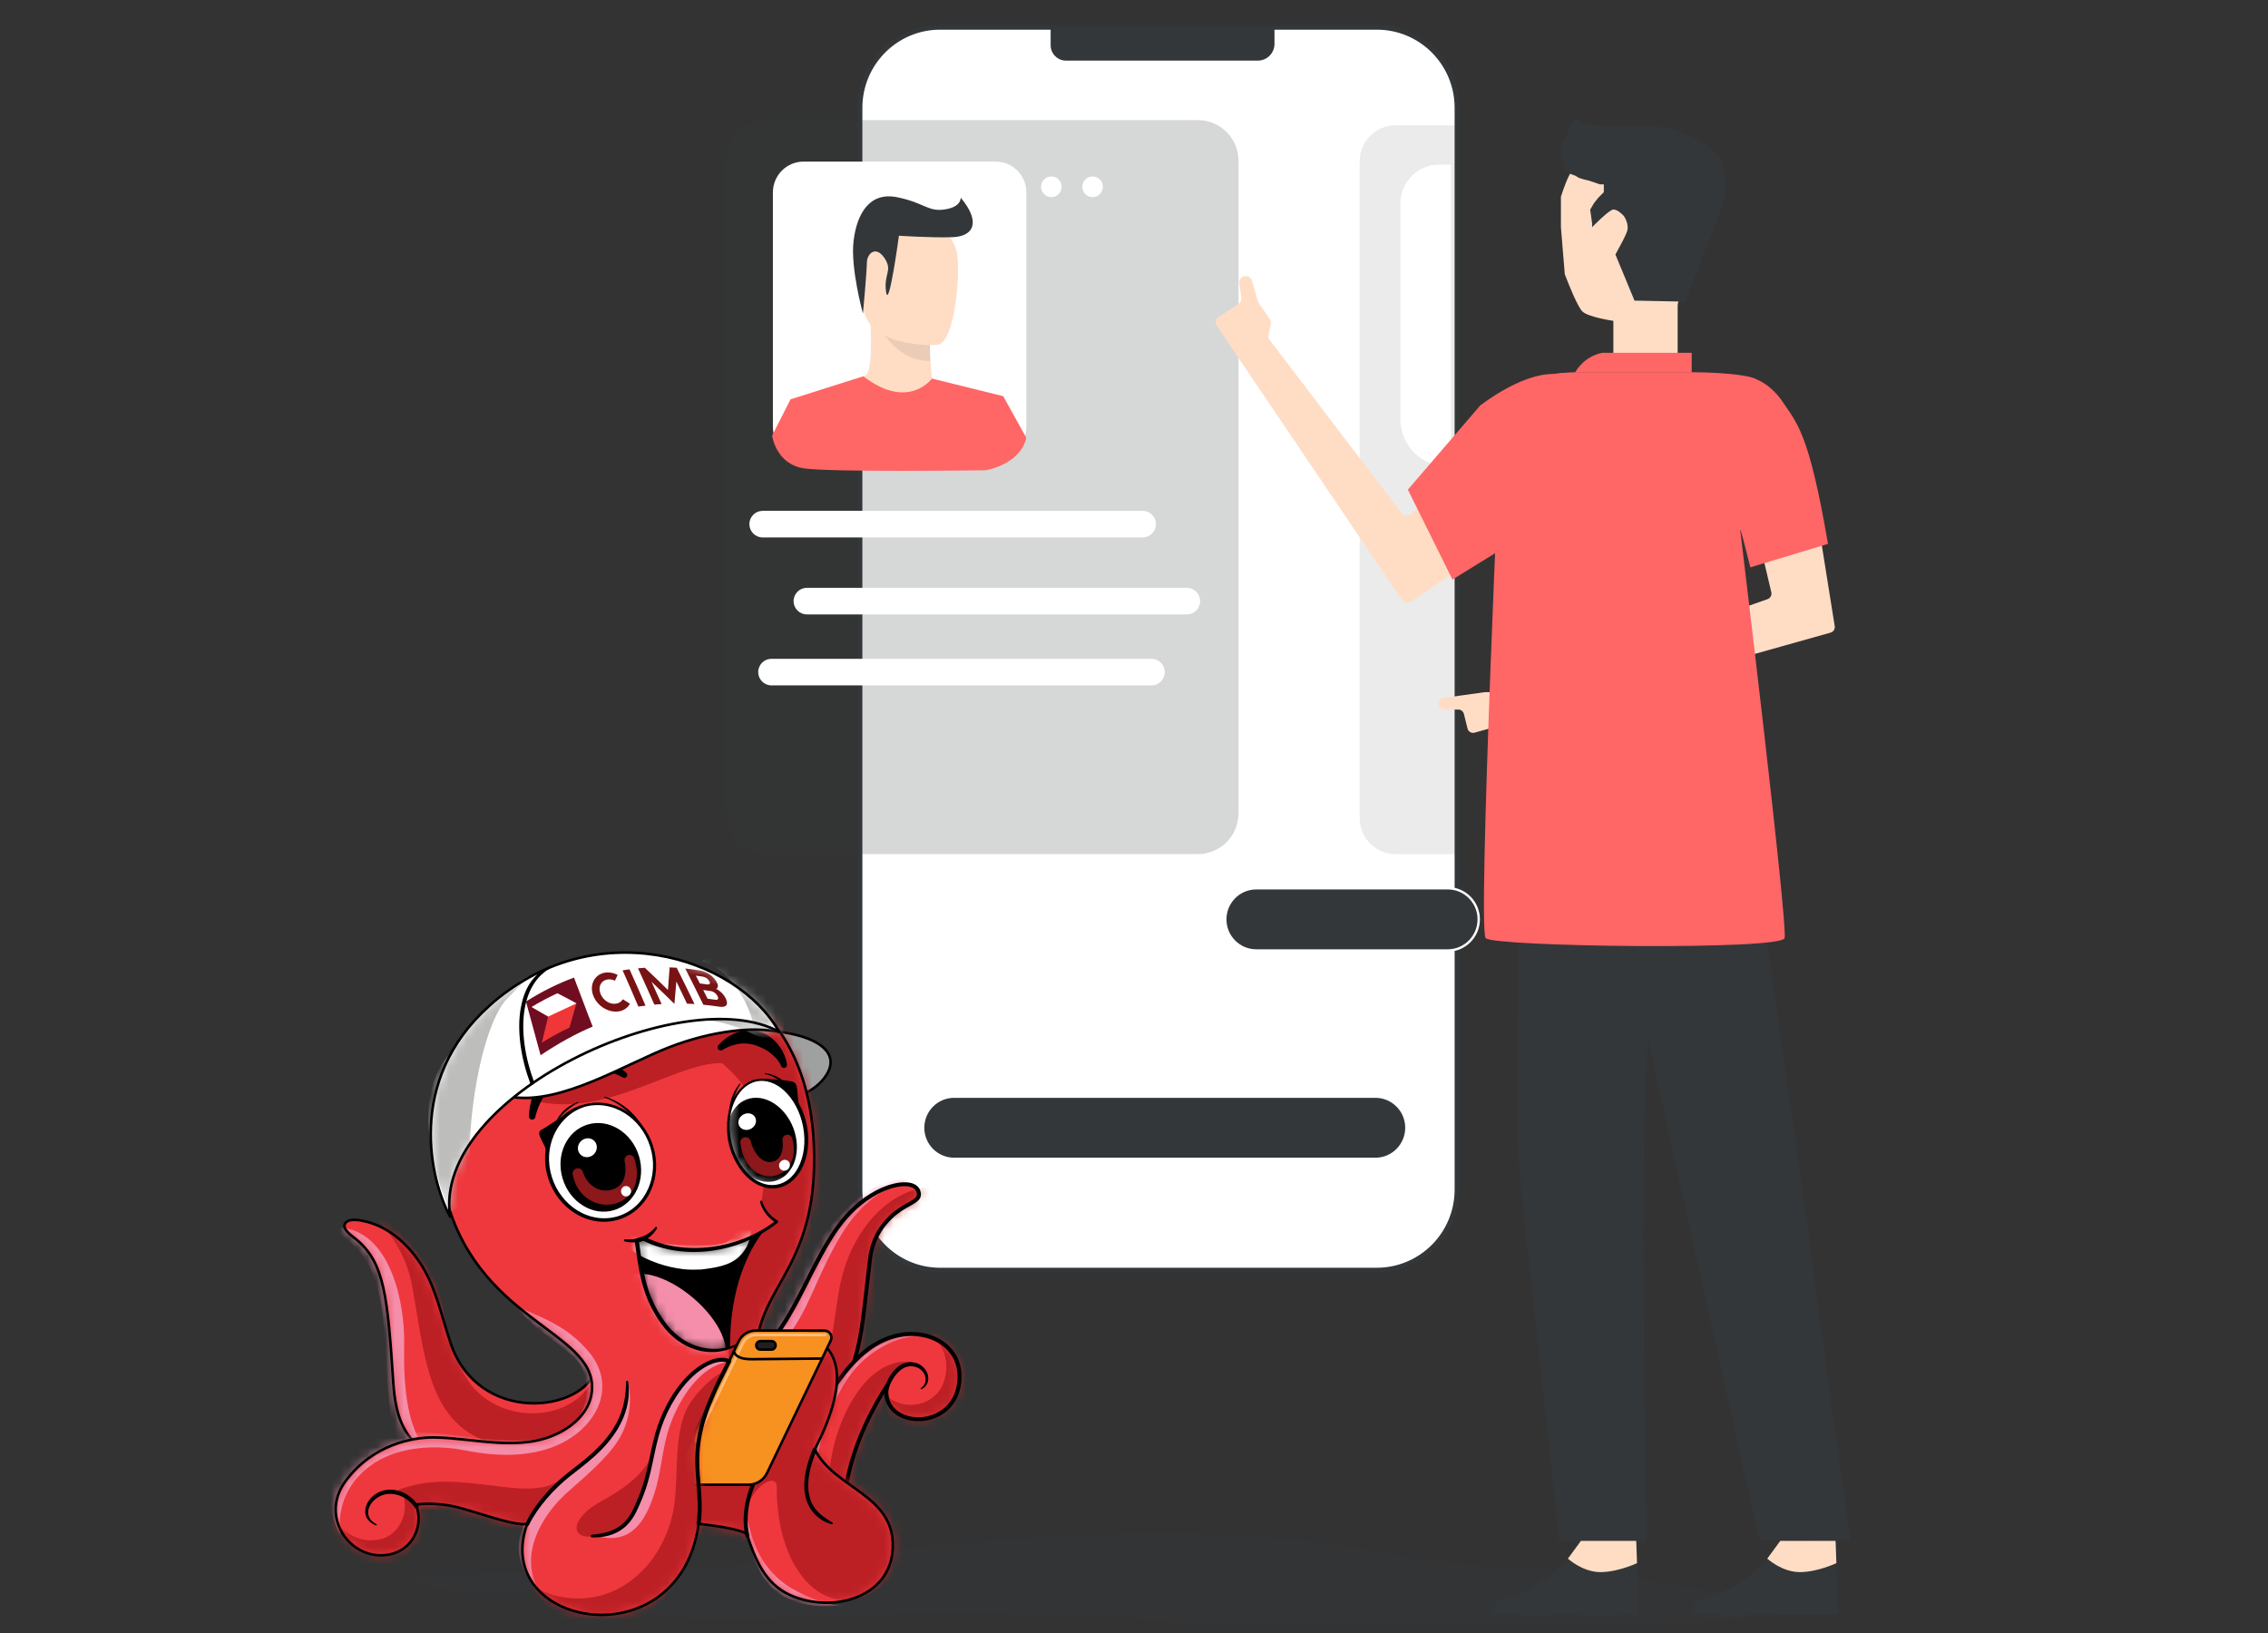 <svg width="250" height="180" viewBox="0 0 250 180" fill="none" xmlns="http://www.w3.org/2000/svg">
<rect x="0" y="0" width="250" height="180" fill="#333333" stroke="none"/>
<path opacity="0.3" fill-rule="evenodd" clip-rule="evenodd" d="M71.975 173.249C71.975 173.249 45.946 173.216 46 173.987C46.163 176.548 66.63 175.05 68.303 175.821C69.128 176.201 68.216 177.026 69.671 177.557C75.451 179.674 95.581 177.753 102.761 177.764C122.326 177.807 127.291 178.762 129.561 178.882C135.938 179.229 153.982 179.088 159.056 179.023C169.495 178.882 197.588 179.446 196.991 177.286C196.73 176.309 176.183 173.316 171.588 173.055C167.655 172.827 158.534 172.424 155.004 171.631C150.072 170.524 144.651 169.851 139.328 169.428C117.014 167.67 94.136 171.805 71.975 173.249Z" fill="#333739"/>
<path opacity="0.1" d="M85.499 163C103.448 163 117.999 148.45 117.999 130.5C117.999 112.551 103.448 98 85.499 98C67.55 98 53 112.551 53 130.5C53 148.45 67.55 163 85.499 163Z" fill="#333739"/>
<path opacity="0.1" d="M155.5 117C187.809 117 214 90.809 214 58.5C214 26.192 187.809 0 155.5 0C123.191 0 97 26.192 97 58.5C97 90.809 123.191 117 155.5 117Z" fill="#333739"/>
<path d="M151.754 140H103.637C98.754 140 94.8 136.029 94.8 131.124V11.887C94.8 6.982 98.754 3.011 103.637 3.011H151.765C156.648 3.011 160.602 6.982 160.602 11.887V131.124C160.602 136.029 156.637 140 151.754 140Z" fill="white" stroke="#333739" stroke-width="0.519" stroke-miterlimit="10"/>
<path d="M138.661 6.679H117.497C116.568 6.679 115.812 5.919 115.812 4.986V3H140.486V4.834C140.486 5.854 139.665 6.679 138.661 6.679Z" fill="#333739"/>
<path opacity="0.2" d="M132.038 94.145H84.472C82.009 94.145 80 92.138 80 89.653V17.735C80 15.261 81.999 13.243 84.472 13.243H132.049C134.512 13.243 136.522 15.25 136.522 17.735V89.653C136.511 92.138 134.512 94.145 132.038 94.145Z" fill="#333739"/>
<path d="M109.752 50.439H88.578C86.709 50.439 85.196 48.92 85.196 47.043V21.207C85.196 19.33 86.709 17.811 88.578 17.811H109.752C111.621 17.811 113.133 19.33 113.133 21.207V47.043C113.133 48.92 111.621 50.439 109.752 50.439Z" fill="white"/>
<path d="M115.888 21.728C116.514 21.728 117.022 21.218 117.022 20.589C117.022 19.96 116.514 19.45 115.888 19.45C115.261 19.45 114.754 19.96 114.754 20.589C114.754 21.218 115.261 21.728 115.888 21.728Z" fill="white"/>
<path d="M120.436 21.728C121.062 21.728 121.57 21.218 121.57 20.589C121.57 19.96 121.062 19.45 120.436 19.45C119.809 19.45 119.302 19.96 119.302 20.589C119.302 21.218 119.809 21.728 120.436 21.728Z" fill="white"/>
<path d="M125.956 59.239H84.062C83.252 59.239 82.603 58.577 82.603 57.774C82.603 56.96 83.263 56.309 84.062 56.309H125.956C126.766 56.309 127.415 56.971 127.415 57.774C127.415 58.588 126.766 59.239 125.956 59.239Z" fill="white"/>
<path d="M130.828 67.724H88.934C88.124 67.724 87.476 67.062 87.476 66.26C87.476 65.446 88.135 64.795 88.934 64.795H130.828C131.639 64.795 132.287 65.457 132.287 66.26C132.287 67.062 131.639 67.724 130.828 67.724Z" fill="white"/>
<path d="M126.929 75.548H85.034C84.224 75.548 83.576 74.886 83.576 74.083C83.576 73.269 84.235 72.618 85.034 72.618H126.929C127.739 72.618 128.387 73.28 128.387 74.083C128.387 74.897 127.739 75.548 126.929 75.548Z" fill="white"/>
<path d="M159.586 104.768H138.477C136.597 104.768 135.063 103.238 135.063 101.339C135.063 99.451 136.586 97.911 138.477 97.911H159.586C161.466 97.911 163 99.441 163 101.339C162.989 103.238 161.466 104.768 159.586 104.768Z" fill="#333739" stroke="white" stroke-width="0.26" stroke-miterlimit="10"/>
<path d="M151.614 127.739H105.171C103.291 127.739 101.757 126.209 101.757 124.31C101.757 122.422 103.281 120.881 105.171 120.881H151.614C153.493 120.881 155.027 122.411 155.027 124.31C155.017 126.209 153.493 127.739 151.614 127.739Z" fill="#333739" stroke="white" stroke-width="0.26" stroke-miterlimit="10"/>
<path d="M103.119 42.507C103.151 42.518 100.493 44.059 98.419 43.581C96.475 43.137 95.146 41.487 95.178 41.477C95.989 41.281 96.129 39.35 95.902 34.521L96.269 34.575L102.514 35.53C102.514 35.53 102.46 37.494 102.535 39.339C102.6 40.891 102.751 42.355 103.119 42.507Z" fill="#FFDDC5"/>
<path opacity="0.1" d="M102.514 36.073C102.514 36.073 102.46 37.994 102.535 39.784C99.154 39.838 97.231 36.822 96.421 35.14L102.514 36.073Z" fill="#333739"/>
<path d="M103.324 38.015C103.324 38.015 95.33 38.504 95.103 33.501C94.876 28.499 93.688 25.19 98.787 24.669C103.886 24.148 104.955 26.015 105.441 27.664C105.917 29.302 105.398 37.755 103.324 38.015Z" fill="#FFDDC5"/>
<path d="M105.895 21.783C108.142 24.463 107.353 26.069 104.966 26.145C102.578 26.221 99.089 25.982 99.089 25.982C99.089 25.982 97.976 34.218 97.674 32.188C97.382 30.159 98.441 29.877 97.501 28.456C96.561 27.034 95.567 27.924 95.556 28.944C95.546 29.975 95.124 34.565 95.124 34.565C95.124 34.565 93.731 29.563 94.087 26.568C94.444 23.584 95.826 21.121 98.884 21.739C101.941 22.358 102.265 23.367 104.134 23.085C106.014 22.814 105.895 21.783 105.895 21.783Z" fill="#333739"/>
<path d="M95.168 41.477C100.137 45.318 102.73 41.726 102.73 41.726L110.583 43.668L113.122 48.247C112.474 51.188 108.747 51.839 108.574 51.839C107.926 51.839 91.808 52.067 88.664 51.633C85.52 51.188 85.11 48.02 85.11 48.02L87.141 44.016L95.168 41.477Z" fill="#FF6666"/>
<path opacity="0.1" d="M160.971 94.145H153.841C151.648 94.145 149.876 92.366 149.876 90.163V17.79C149.876 15.587 151.648 13.807 153.841 13.807H160.971V94.145Z" fill="#333739"/>
<path d="M159.943 51.416H159.565C156.691 51.416 154.368 49.083 154.368 46.197V22.412C154.368 20.057 156.27 18.148 158.614 18.148H159.943V51.416Z" fill="white"/>
<path d="M177.84 39.499V35.366C177.84 35.366 175.056 34.966 174.417 34.322C173.892 33.793 172.954 31.434 172.614 30.561C172.528 30.361 172.486 30.232 172.486 30.232L172.06 25.056V21.681C172.06 21.681 172.486 20.308 172.912 19.45C173.338 18.592 173.764 17.719 174.63 16.861C175.482 16.003 176.775 15.574 176.775 15.574C176.775 15.574 178.493 14.716 179.771 14.716C181.05 14.716 181.05 14.716 182.342 15.145C183.62 15.574 184.913 16.432 184.913 16.432C184.913 16.432 185.765 16.861 186.191 17.29C186.617 17.719 187.469 19.021 187.909 19.879C188.335 20.737 188.335 21.609 188.335 22.038C188.335 22.467 188.335 24.241 188.335 24.855C188.335 25.47 187.483 27.63 187.057 28.502C186.631 29.374 186.532 29.946 186.205 30.661C185.807 31.534 185.353 32.392 185.353 32.392C185.353 32.392 184.927 33.25 184.927 33.679C184.927 34.108 184.927 37.125 184.927 37.125V38.856V40.143H177.783L177.84 39.499Z" fill="#FFDDC5"/>
<path d="M180.197 33.135L185.765 33.25L187.909 27.644C187.909 27.644 189.841 23.125 190.054 22.038C190.267 20.966 190.267 20.322 190.054 18.921C189.841 17.519 189.201 16.876 189.201 16.876C189.201 16.876 188.136 15.803 186.631 15.145C185.14 14.502 185.14 14.502 184.486 14.287C183.833 14.073 181.49 13.858 181.49 13.858H178.408H176.107L174.872 13.644L174.233 13.429L173.807 13L173.38 13.429L172.954 14.287L172.528 15.145C172.528 15.145 172.102 16.046 172.102 16.032C172.102 16.018 172.102 17.505 172.102 17.505C172.102 17.505 172.315 17.962 172.528 18.606C172.741 19.25 173.594 19.25 173.807 19.464C174.02 19.679 175.085 19.893 175.085 19.893L176.363 20.322H176.789V21.18L176.15 21.824L175.695 22.41L175.284 23.111L175.497 24.612V25.041C175.497 25.041 177.385 23.096 177.84 23.096C178.294 23.096 178.706 23.526 178.933 23.74C179.146 23.954 179.573 24.812 179.36 25.47C179.146 26.128 178.408 27.415 178.408 27.415L178.067 28.059L180.212 33.236" fill="#333739"/>
<path d="M192.013 84.46H167.657C167.657 84.46 167.188 121.941 167.188 123.239C167.188 124.537 168.04 136.603 168.467 138.229L171.889 169.848H181.518C181.518 169.848 180.666 129.272 181.518 116.893C181.603 115.723 181.674 114.611 181.731 113.541C182.37 103.329 182.37 97.981 182.37 97.981L181.674 114.596L193.931 169.677L204 169.834C204 169.834 201.202 150.765 199.058 133.822L192.013 84.46Z" fill="#333739"/>
<path d="M182.385 97.981L182.598 110.531L181.674 114.596L182.385 97.981Z" fill="#333739"/>
<path d="M160.031 54.315L162.885 60.693C163.027 61.007 162.914 61.365 162.63 61.551L155.529 66.313C155.202 66.542 154.747 66.442 154.52 66.112L134.112 35.895C133.899 35.566 133.998 35.123 134.339 34.923L136.484 33.522C136.725 33.379 136.867 33.107 136.825 32.835L136.611 31.219C136.555 30.804 136.896 30.433 137.322 30.433C137.634 30.433 137.918 30.633 138.003 30.933L138.657 33.178C138.671 33.25 138.713 33.307 138.742 33.379L139.977 35.195C140.077 35.352 140.119 35.538 140.077 35.724L139.835 36.925C139.793 37.125 139.835 37.325 139.963 37.483L154.463 56.517C154.705 56.831 155.159 56.889 155.472 56.66L158.909 54.057C159.306 53.757 159.846 53.9 160.031 54.315Z" fill="#FFDDC5"/>
<path d="M199.228 54.329L193.59 55.373C193.235 55.444 193.008 55.802 193.093 56.159L195.252 65.283C195.323 65.598 195.152 65.927 194.84 66.041L165.868 76.252C165.797 76.28 165.726 76.295 165.655 76.295H163.751C163.723 76.295 163.695 76.295 163.666 76.295L159.136 76.924C158.696 76.981 158.454 77.453 158.653 77.853C158.767 78.068 158.98 78.211 159.221 78.211H160.741C161.039 78.211 161.295 78.411 161.366 78.697L161.763 80.299C161.848 80.656 162.203 80.856 162.558 80.756L201.784 69.731C202.097 69.645 202.296 69.33 202.239 69.016L199.981 54.872C199.91 54.501 199.583 54.272 199.228 54.329Z" fill="#FFDDC5"/>
<path d="M186.475 39.313V41.044H173.636C173.636 41.044 174.488 39.313 176.633 38.885H186.475V39.313Z" fill="#FF6666"/>
<path d="M192.937 62.537C191.658 57.361 191.829 58.476 191.829 58.476C191.829 58.476 197.112 102.036 196.714 103.408C196.317 104.767 164.675 104.367 163.766 103.408C162.857 102.45 165.484 45.234 165.484 45.234C165.484 45.234 165.726 41.244 173.65 41.029H186.489C186.489 41.029 192.482 41.029 193.76 41.887C193.76 41.887 195.039 42.316 196.331 44.047C198.049 46.635 199.356 47.45 201.5 59.949" fill="#FF6666"/>
<path d="M163.155 44.705C163.155 44.705 167.586 41.201 171.151 41.23C171.151 41.23 173.849 40.829 175.568 41.687C176.505 42.159 178.138 43.446 178.564 45.563C178.99 47.722 177.712 49.009 176.42 51.168L170.426 56.774L167.43 59.363L160.102 63.882L155.188 53.971L163.155 44.705Z" fill="#FF6666"/>
<path d="M177.885 178L180.625 177.988C180.635 177.988 180.645 177.988 180.645 177.977L180.36 169.871C180.36 169.859 180.35 169.847 180.34 169.847H174.271C174.262 169.847 174.262 169.847 174.262 169.847C174.183 169.989 171.404 174.843 165.787 176.245C164.982 176.445 164.422 177.14 164.451 177.953C164.451 177.965 164.461 177.977 164.471 177.977L175.862 178" fill="#333739"/>
<path d="M180.34 169.847H174.262L172.828 171.803C172.828 171.803 174.448 173.288 176.412 173.288C178.376 173.288 180.448 172.298 180.448 172.298L180.36 169.871L180.34 169.847Z" fill="#FFDDC5"/>
<path d="M199.861 178L202.601 177.988C202.611 177.988 202.621 177.988 202.621 177.977L202.336 169.871C202.336 169.859 202.326 169.847 202.316 169.847H196.248C196.238 169.847 196.238 169.847 196.238 169.847C196.159 169.989 193.38 174.843 187.763 176.245C186.958 176.445 186.398 177.14 186.428 177.953C186.428 177.965 186.438 177.977 186.447 177.977L197.839 178" fill="#333739"/>
<path d="M202.317 169.847H196.238L194.804 171.803C194.804 171.803 196.425 173.288 198.389 173.288C200.353 173.288 202.425 172.298 202.425 172.298L202.336 169.871L202.317 169.847Z" fill="#FFDDC5"/>
<path fill-rule="evenodd" clip-rule="evenodd" d="M78.892 150.93C84.255 151.737 87.601 143.82 89.484 140.193C90.56 138.122 91.669 135.961 93.21 134.189C96.424 130.495 100.651 129.762 101.212 131.266C101.683 132.526 99.962 132.459 98.207 134.132C97.237 135.058 96.194 136.497 95.921 138.647C94.916 146.534 95.197 149.047 91.993 154.892C91.232 156.28 90.392 157.692 89.242 158.806C83.724 164.154 78.378 157.013 78.892 150.93Z" fill="#EF383D"/>
<mask id="mask0_11529_382" style="mask-type:luminance" maskUnits="userSpaceOnUse" x="78" y="130" width="24" height="31">
<path fill-rule="evenodd" clip-rule="evenodd" d="M93.21 134.189C91.67 135.961 90.56 138.122 89.484 140.192C87.601 143.821 84.255 151.737 78.892 150.929C78.377 157.014 83.724 164.154 89.243 158.806C90.393 157.691 91.233 156.28 91.993 154.891C95.196 149.047 94.918 146.533 95.921 138.647C96.194 136.497 97.237 135.057 98.208 134.131C99.961 132.459 101.683 132.526 101.212 131.267C101.033 130.785 100.479 130.532 99.704 130.532C98.053 130.533 95.396 131.675 93.21 134.189Z" fill="white"/>
</mask>
<g mask="url(#mask0_11529_382)">
<path fill-rule="evenodd" clip-rule="evenodd" d="M103.252 130.753C97.659 130.866 93.938 136.013 92.758 140.932C92.163 143.415 92.051 145.985 91.428 148.467C90.282 153.043 88.09 157.457 84.85 160.94C98.324 158.642 94.371 149.805 98.453 140.31C99.018 138.993 99.718 137.761 100.502 136.561C101.501 135.034 103.87 132.854 103.252 130.753Z" fill="#BC2025"/>
</g>
<mask id="mask1_11529_382" style="mask-type:luminance" maskUnits="userSpaceOnUse" x="78" y="130" width="24" height="31">
<path fill-rule="evenodd" clip-rule="evenodd" d="M93.21 134.189C91.67 135.961 90.56 138.122 89.484 140.192C87.601 143.821 84.255 151.737 78.892 150.929C78.377 157.014 83.724 164.154 89.243 158.806C90.393 157.691 91.233 156.28 91.993 154.891C95.196 149.047 94.918 146.533 95.921 138.647C96.194 136.497 97.237 135.057 98.208 134.131C99.961 132.459 101.683 132.526 101.212 131.267C101.033 130.785 100.479 130.532 99.704 130.532C98.053 130.533 95.396 131.675 93.21 134.189Z" fill="white"/>
</mask>
<g mask="url(#mask1_11529_382)">
<path fill-rule="evenodd" clip-rule="evenodd" d="M86.061 148.146C88.335 145.814 89.398 142.668 90.769 139.805C93.024 135.095 95.091 131.712 100.145 130.099C97.642 129.812 95.663 131.052 93.891 132.679C90.844 135.475 88.772 138.987 86.721 142.516C86.068 143.64 84.36 146.414 84.179 147.667C84.612 147.567 85.629 148.061 86.061 148.146Z" fill="#F48EAA"/>
</g>
<path fill-rule="evenodd" clip-rule="evenodd" d="M78.926 150.727C78.864 150.717 78.8 150.733 78.751 150.768C78.7 150.804 78.669 150.856 78.664 150.913H78.684C78.374 154.575 80.154 158.607 82.812 160.191C84.699 161.315 87.031 161.242 89.391 158.955C89.861 158.501 90.279 157.998 90.663 157.468C91.231 156.681 91.721 155.833 92.182 154.992C93.535 152.523 94.271 150.645 94.746 148.71C95.399 146.041 95.551 143.267 96.137 138.674C96.255 137.748 96.519 136.959 96.86 136.288C97.287 135.444 97.834 134.79 98.36 134.288C99.085 133.597 99.805 133.211 100.359 132.902C100.775 132.669 101.102 132.471 101.294 132.239C101.518 131.966 101.591 131.649 101.419 131.189C101.272 130.795 100.92 130.518 100.407 130.392C99.737 130.227 98.77 130.323 97.683 130.722C96.219 131.258 94.524 132.342 93.041 134.047C92.416 134.765 91.861 135.547 91.35 136.361C90.592 137.568 89.932 138.846 89.284 140.091C88.183 142.213 86.579 145.813 84.358 148.251C82.849 149.905 81.057 151.027 78.926 150.706V150.727ZM79.082 151.182C78.88 154.623 80.542 158.353 83.029 159.834C84.772 160.871 86.917 160.766 89.094 158.655C89.545 158.219 89.948 157.734 90.317 157.223C90.874 156.45 91.354 155.617 91.806 154.791C93.136 152.362 93.861 150.513 94.327 148.609C94.975 145.953 95.123 143.191 95.704 138.621C95.829 137.641 96.108 136.805 96.468 136.094C96.92 135.201 97.499 134.506 98.056 133.976C98.812 133.253 99.563 132.846 100.142 132.522C100.499 132.323 100.787 132.162 100.952 131.963C101.085 131.802 101.106 131.612 101.006 131.341C100.904 131.072 100.65 130.902 100.3 130.816C99.694 130.668 98.821 130.771 97.837 131.133C96.43 131.649 94.804 132.695 93.379 134.333C92.77 135.035 92.228 135.799 91.73 136.593C90.979 137.792 90.326 139.059 89.686 140.294C88.57 142.443 86.943 146.083 84.695 148.552C83.133 150.269 81.269 151.419 79.082 151.182Z" fill="black"/>
<path fill-rule="evenodd" clip-rule="evenodd" d="M90.949 154.419C92.736 151.555 94.971 148.363 98.406 147.344C102.347 146.176 106.343 148.456 105.711 152.598C104.889 157.969 96.891 157.411 97.77 152.747C94.748 157.445 92.727 162.825 92.96 168.473C87.796 166.318 85.316 162.535 88.467 157.446C89.09 156.438 90.061 155.225 90.949 154.419Z" fill="#EF383D"/>
<mask id="mask2_11529_382" style="mask-type:luminance" maskUnits="userSpaceOnUse" x="87" y="147" width="19" height="22">
<path fill-rule="evenodd" clip-rule="evenodd" d="M100.474 147.04C99.801 147.04 99.102 147.139 98.406 147.344C94.971 148.362 92.736 151.554 90.948 154.42C90.061 155.225 89.091 156.438 88.467 157.446C85.315 162.535 87.796 166.318 92.96 168.472C92.728 162.825 94.747 157.445 97.771 152.746C96.891 157.411 104.888 157.969 105.71 152.597C106.232 149.188 103.615 147.04 100.475 147.04C100.474 147.04 100.474 147.04 100.474 147.04Z" fill="white"/>
</mask>
<g mask="url(#mask2_11529_382)">
<path fill-rule="evenodd" clip-rule="evenodd" d="M97.83 153.918C99.837 155.661 103.145 154.88 104.017 152.368C104.439 151.151 104.451 149.901 103.877 148.727C103.68 148.323 103.414 147.933 103.13 147.584C103.027 147.459 102.923 147.337 102.817 147.215C102.767 147.156 102.589 147.053 102.665 147.038C103.863 146.809 105.475 148.459 105.967 149.362C107.777 152.681 105.602 158.06 101.849 158.997C99.261 159.643 97.306 156.578 97.83 153.918Z" fill="#BC2025"/>
</g>
<mask id="mask3_11529_382" style="mask-type:luminance" maskUnits="userSpaceOnUse" x="87" y="147" width="19" height="22">
<path fill-rule="evenodd" clip-rule="evenodd" d="M100.474 147.04C99.801 147.04 99.102 147.139 98.406 147.344C94.971 148.362 92.736 151.554 90.948 154.42C90.061 155.225 89.091 156.438 88.467 157.446C85.315 162.535 87.796 166.318 92.96 168.472C92.728 162.825 94.747 157.445 97.771 152.746C96.891 157.411 104.888 157.969 105.71 152.597C106.232 149.188 103.615 147.04 100.475 147.04C100.474 147.04 100.474 147.04 100.474 147.04Z" fill="white"/>
</mask>
<g mask="url(#mask3_11529_382)">
<path fill-rule="evenodd" clip-rule="evenodd" d="M90.175 160.311C90.441 158.692 90.937 157.122 91.556 155.604C92.907 152.285 94.495 149.84 97.77 148.176C99.328 147.384 101.057 147.043 102.822 147.479C101.193 146.455 98.835 146.961 97.198 147.809C94.301 149.31 91.908 151.99 90.643 154.965C90.207 155.992 89.458 159.139 90.175 160.311Z" fill="#F48EAA"/>
</g>
<mask id="mask4_11529_382" style="mask-type:luminance" maskUnits="userSpaceOnUse" x="87" y="147" width="19" height="22">
<path fill-rule="evenodd" clip-rule="evenodd" d="M100.474 147.04C99.801 147.04 99.102 147.139 98.406 147.344C94.971 148.362 92.736 151.554 90.948 154.42C90.061 155.225 89.091 156.438 88.467 157.446C85.315 162.535 87.796 166.318 92.96 168.472C92.728 162.825 94.747 157.445 97.771 152.746C96.891 157.411 104.888 157.969 105.71 152.597C106.232 149.188 103.615 147.04 100.475 147.04C100.474 147.04 100.474 147.04 100.474 147.04Z" fill="white"/>
</mask>
<g mask="url(#mask4_11529_382)">
<path fill-rule="evenodd" clip-rule="evenodd" d="M91.37 163.578C91.363 162.422 91.509 161.283 91.735 160.149C92.434 156.626 94.774 151.171 98.755 150.219C99.653 150.004 100.555 150.036 101.362 150.52C98.888 149.479 97.422 152.212 97.392 154.245C97.351 157.033 95.803 159.617 95.125 162.327C94.973 162.93 94.869 164.629 94.55 165.145C93.624 166.648 91.634 164.947 91.37 163.578Z" fill="#BC2025"/>
</g>
<path fill-rule="evenodd" clip-rule="evenodd" d="M97.487 153.607C96.192 155.726 95.109 157.976 94.349 160.32C93.502 162.934 93.059 165.666 93.173 168.465C93.177 168.537 93.141 168.605 93.082 168.647C93.021 168.688 92.944 168.696 92.877 168.667C90.259 167.574 88.323 166.063 87.424 164.191C86.505 162.276 86.653 159.977 88.289 157.339C88.605 156.827 89.01 156.264 89.449 155.726C89.887 155.188 90.358 154.677 90.808 154.269L90.754 154.301C91.835 152.57 93.079 150.721 94.647 149.294C95.714 148.326 96.928 147.55 98.341 147.131C100.336 146.54 102.343 146.808 103.798 147.731C105.338 148.708 106.27 150.414 105.93 152.63C105.529 155.253 103.496 156.527 101.531 156.647C100.131 156.732 98.768 156.225 98.038 155.217C97.719 154.775 97.517 154.238 97.487 153.607ZM92.736 168.146C92.664 165.414 93.112 162.746 93.938 160.189C94.796 157.533 96.066 154.996 97.585 152.63C97.643 152.543 97.754 152.507 97.85 152.545C97.948 152.583 98.005 152.684 97.985 152.785C97.817 153.678 97.994 154.41 98.395 154.963C99.043 155.858 100.261 156.286 101.504 156.21C103.285 156.1 105.128 154.943 105.49 152.564C105.798 150.548 104.958 148.991 103.556 148.104C102.2 147.245 100.329 147.007 98.471 147.559C97.126 147.957 95.97 148.701 94.954 149.625C93.418 151.024 92.202 152.84 91.144 154.538H91.126C91.115 154.555 91.103 154.572 91.089 154.586V154.571C90.654 154.967 90.198 155.463 89.773 155.984C89.346 156.507 88.954 157.056 88.645 157.554C87.105 160.042 86.938 162.207 87.806 164.011C88.632 165.729 90.383 167.114 92.736 168.146Z" fill="black"/>
<path fill-rule="evenodd" clip-rule="evenodd" d="M65.818 150.747C64.294 155.806 52.752 157.019 49.697 148.126C48.604 144.943 48.055 141.706 46.094 138.901C44.753 136.982 42.821 135.304 40.499 134.691C39.937 134.542 38.564 134.208 38.092 134.787C37.552 135.451 38.883 136.284 39.319 136.651C42.387 139.233 42.724 142.928 43.358 152.499C43.794 159.108 46.644 160.244 51.275 161.552C62.585 164.748 68.788 152.745 65.818 150.747Z" fill="#EF383D"/>
<mask id="mask5_11529_382" style="mask-type:luminance" maskUnits="userSpaceOnUse" x="37" y="134" width="30" height="29">
<path fill-rule="evenodd" clip-rule="evenodd" d="M38.092 134.788C37.553 135.451 38.883 136.283 39.319 136.651C42.387 139.233 42.723 142.928 43.357 152.499C43.794 159.108 46.644 160.245 51.274 161.553C62.585 164.748 68.788 152.744 65.818 150.747C64.295 155.806 52.752 157.019 49.697 148.126C48.603 144.944 48.056 141.705 46.094 138.901C44.753 136.981 42.821 135.303 40.5 134.691C40.177 134.606 39.588 134.459 39.055 134.459C38.658 134.459 38.293 134.54 38.092 134.788Z" fill="white"/>
</mask>
<g mask="url(#mask5_11529_382)">
<path fill-rule="evenodd" clip-rule="evenodd" d="M65.818 150.747C64.318 157.004 54.632 157.596 51.236 151.611C50.14 149.682 49.276 147.333 48.758 143.638C48.179 139.502 43.104 134.421 41.295 133.585C37.403 131.79 44.087 134.459 45.417 141.687C46.821 149.312 47.095 156.619 53.805 158.947C60.868 161.395 67.429 165.101 70.387 157.954C67.165 147.561 69.816 146.939 65.818 150.747Z" fill="#BC2025"/>
</g>
<mask id="mask6_11529_382" style="mask-type:luminance" maskUnits="userSpaceOnUse" x="37" y="134" width="30" height="29">
<path fill-rule="evenodd" clip-rule="evenodd" d="M38.092 134.788C37.553 135.451 38.883 136.283 39.319 136.651C42.387 139.233 42.723 142.928 43.357 152.499C43.794 159.108 46.644 160.245 51.274 161.553C62.585 164.748 68.788 152.744 65.818 150.747C64.295 155.806 52.752 157.019 49.697 148.126C48.603 144.944 48.056 141.705 46.094 138.901C44.753 136.981 42.821 135.303 40.5 134.691C40.177 134.606 39.588 134.459 39.055 134.459C38.658 134.459 38.293 134.54 38.092 134.788Z" fill="white"/>
</mask>
<g mask="url(#mask6_11529_382)">
<path fill-rule="evenodd" clip-rule="evenodd" d="M36.084 135.35C44.401 139.027 41.459 148.851 43.416 157.741C44.163 161.14 47.004 166.652 50.44 164.947C49.34 163.696 49.334 161.325 47.777 160.351C44.79 158.485 44.459 152.43 44.551 148.275C44.663 143.185 42.767 134.459 36.084 135.35Z" fill="#F48EAA"/>
</g>
<path fill-rule="evenodd" clip-rule="evenodd" d="M65.818 150.747C64.294 155.806 52.752 157.019 49.697 148.126C48.604 144.943 48.055 141.706 46.094 138.901C44.753 136.982 42.821 135.304 40.499 134.691C39.937 134.542 38.564 134.208 38.092 134.787C37.552 135.451 38.883 136.284 39.319 136.651C42.387 139.233 42.724 142.928 43.358 152.499C43.794 159.108 46.644 160.244 51.275 161.552C62.585 164.748 68.788 152.745 65.818 150.747Z" stroke="black" stroke-width="0.282" stroke-linecap="round" stroke-linejoin="round"/>
<path fill-rule="evenodd" clip-rule="evenodd" d="M81.162 113.548C88.557 113.262 93.034 115.362 91.114 118.46C90.885 118.827 90.624 119.134 90.359 119.387C88.776 120.896 87.073 121.08 85.354 121.329C84.163 119.12 82.216 115.992 81.162 113.548Z" fill="#9FA0A0"/>
<path fill-rule="evenodd" clip-rule="evenodd" d="M81.162 113.548C88.557 113.262 93.034 115.362 91.114 118.46C90.885 118.827 90.624 119.134 90.359 119.387C88.776 120.896 87.073 121.08 85.354 121.329C84.163 119.12 82.216 115.992 81.162 113.548Z" stroke="black" stroke-width="0.282" stroke-linecap="round" stroke-linejoin="round"/>
<path fill-rule="evenodd" clip-rule="evenodd" d="M83.391 148.662C84.888 148.442 89.562 147.128 90.702 148.109C93.983 150.941 91.286 156.821 89.816 159.768C92.005 164.127 98.609 164.726 98.411 170.581C98.222 176.187 91.66 177.85 87.148 175.844C84.262 174.561 83.21 171.791 82.294 169.011C80.632 168.371 78.768 168.179 77.015 167.962C74.888 183.213 54.029 179.328 58.105 168.003C56.536 168.055 55.068 167.487 50.983 166.285C49.57 165.868 47.763 165.619 45.838 165.835C46.74 167.982 45.641 170.995 42.603 171.398C38.555 171.933 35.21 167.182 38.068 163.291C41.08 159.19 45.538 158.417 47.824 158.443C52.328 158.494 57.371 160.11 61.653 157.916C63.563 156.937 65.118 155.321 65.254 153.198C65.677 146.603 52.192 145.647 48.952 131.138C45.747 116.786 55.161 107.045 65.269 105.623C75.835 104.138 88.988 109.107 89.711 126.217C90.275 139.569 83.721 141.647 83.391 148.662Z" fill="#EF383D"/>
<mask id="mask7_11529_382" style="mask-type:luminance" maskUnits="userSpaceOnUse" x="37" y="105" width="62" height="74">
<path fill-rule="evenodd" clip-rule="evenodd" d="M65.269 105.623C55.16 107.044 45.747 116.786 48.952 131.138C52.193 145.646 65.677 146.603 65.254 153.197C65.118 155.321 63.563 156.937 61.654 157.915C57.371 160.109 52.328 158.493 47.824 158.442C45.538 158.417 41.08 159.19 38.068 163.291C35.21 167.182 38.555 171.933 42.603 171.398C45.641 170.995 46.74 167.982 45.838 165.835C47.763 165.619 49.57 165.868 50.984 166.284C55.068 167.487 56.535 168.055 58.105 168.003C54.028 179.328 74.888 183.214 77.015 167.961C78.768 168.179 80.631 168.371 82.294 169.012C83.21 171.79 84.262 174.561 87.148 175.844C91.66 177.851 98.221 176.187 98.411 170.581C98.609 164.726 92.006 164.127 89.816 159.768C91.286 156.821 93.983 150.94 90.702 148.109C89.563 147.128 84.888 148.442 83.391 148.662C83.721 141.647 90.275 139.569 89.711 126.217C89.067 110.985 78.574 105.375 68.821 105.375C67.62 105.375 66.429 105.46 65.269 105.623Z" fill="white"/>
</mask>
<g mask="url(#mask7_11529_382)">
<path fill-rule="evenodd" clip-rule="evenodd" d="M56.694 120.584C65.434 124.505 74.047 117.047 79.602 117.184C84.898 121.788 84.828 126.639 83.922 132.536C84.478 133.924 85.222 134.345 85.469 134.69C85.249 135.277 83.622 135.526 83.341 136.128C81.679 139.677 80.352 144.306 80.352 147.492C80.352 150.032 80.264 152.185 79.653 154.646C79.023 157.185 75.113 166.497 76.999 168.978C77.793 170.024 82.677 171.053 82.242 168.999C81.319 164.655 85.644 161.893 85.623 163.876C85.522 173.479 91.469 179.486 97.438 174.722C99.015 173.465 99.95 172.656 100.261 170.628C101.119 165.004 94.335 165.146 93.863 159.574C93.605 156.533 94.591 153.634 94.497 150.626C94.409 147.815 93.071 145.284 93.275 142.421C93.713 136.263 95.889 129.825 94.133 123.677C93.114 120.105 90.702 117.5 88.898 114.372C88.903 114.374 88.911 114.375 88.917 114.376C80.73 106.378 64.458 114.986 56.694 120.584Z" fill="#BC2025"/>
</g>
<mask id="mask8_11529_382" style="mask-type:luminance" maskUnits="userSpaceOnUse" x="37" y="105" width="62" height="74">
<path fill-rule="evenodd" clip-rule="evenodd" d="M65.269 105.623C55.16 107.044 45.747 116.786 48.952 131.138C52.193 145.646 65.677 146.603 65.254 153.197C65.118 155.321 63.563 156.937 61.654 157.915C57.371 160.109 52.328 158.493 47.824 158.442C45.538 158.417 41.08 159.19 38.068 163.291C35.21 167.182 38.555 171.933 42.603 171.398C45.641 170.995 46.74 167.982 45.838 165.835C47.763 165.619 49.57 165.868 50.984 166.284C55.068 167.487 56.535 168.055 58.105 168.003C54.028 179.328 74.888 183.214 77.015 167.961C78.768 168.179 80.631 168.371 82.294 169.012C83.21 171.79 84.262 174.561 87.148 175.844C91.66 177.851 98.221 176.187 98.411 170.581C98.609 164.726 92.006 164.127 89.816 159.768C91.286 156.821 93.983 150.94 90.702 148.109C89.563 147.128 84.888 148.442 83.391 148.662C83.721 141.647 90.275 139.569 89.711 126.217C89.067 110.985 78.574 105.375 68.821 105.375C67.62 105.375 66.429 105.46 65.269 105.623Z" fill="white"/>
</mask>
<g mask="url(#mask8_11529_382)">
<path fill-rule="evenodd" clip-rule="evenodd" d="M44.176 164.236C45.309 166.217 44.23 169.07 42.053 169.625C38.31 170.579 36.52 166.799 36.477 167.231C36.264 169.337 37.652 171.128 39.507 172.009C42.615 173.485 46.761 172.303 48.198 169.096C49.505 166.184 47.26 164.082 44.176 164.236Z" fill="#BC2025"/>
</g>
<mask id="mask9_11529_382" style="mask-type:luminance" maskUnits="userSpaceOnUse" x="37" y="105" width="62" height="74">
<path fill-rule="evenodd" clip-rule="evenodd" d="M65.269 105.623C55.16 107.044 45.747 116.786 48.952 131.138C52.193 145.646 65.677 146.603 65.254 153.197C65.118 155.321 63.563 156.937 61.654 157.915C57.371 160.109 52.328 158.493 47.824 158.442C45.538 158.417 41.08 159.19 38.068 163.291C35.21 167.182 38.555 171.933 42.603 171.398C45.641 170.995 46.74 167.982 45.838 165.835C47.763 165.619 49.57 165.868 50.984 166.284C55.068 167.487 56.535 168.055 58.105 168.003C54.028 179.328 74.888 183.214 77.015 167.961C78.768 168.179 80.631 168.371 82.294 169.012C83.21 171.79 84.262 174.561 87.148 175.844C91.66 177.851 98.221 176.187 98.411 170.581C98.609 164.726 92.006 164.127 89.816 159.768C91.286 156.821 93.983 150.94 90.702 148.109C89.563 147.128 84.888 148.442 83.391 148.662C83.721 141.647 90.275 139.569 89.711 126.217C89.067 110.985 78.574 105.375 68.821 105.375C67.62 105.375 66.429 105.46 65.269 105.623Z" fill="white"/>
</mask>
<g mask="url(#mask9_11529_382)">
<path fill-rule="evenodd" clip-rule="evenodd" d="M42.753 164.723C46.993 162.672 50.579 163.339 55.05 163.844C56.681 164.028 58.339 164.242 59.965 163.894C61.943 163.469 63.325 161.804 64.862 160.627C62.111 163.143 59.105 165.494 57.587 168.991C55.362 167.998 48.894 167.351 46.252 167.442C46.426 166.192 44.375 164.091 42.753 164.723Z" fill="#BC2025"/>
</g>
<mask id="mask10_11529_382" style="mask-type:luminance" maskUnits="userSpaceOnUse" x="37" y="105" width="62" height="74">
<path fill-rule="evenodd" clip-rule="evenodd" d="M65.269 105.623C55.16 107.044 45.747 116.786 48.952 131.138C52.193 145.646 65.677 146.603 65.254 153.197C65.118 155.321 63.563 156.937 61.654 157.915C57.371 160.109 52.328 158.493 47.824 158.442C45.538 158.417 41.08 159.19 38.068 163.291C35.21 167.182 38.555 171.933 42.603 171.398C45.641 170.995 46.74 167.982 45.838 165.835C47.763 165.619 49.57 165.868 50.984 166.284C55.068 167.487 56.535 168.055 58.105 168.003C54.028 179.328 74.888 183.214 77.015 167.961C78.768 168.179 80.631 168.371 82.294 169.012C83.21 171.79 84.262 174.561 87.148 175.844C91.66 177.851 98.221 176.187 98.411 170.581C98.609 164.726 92.006 164.127 89.816 159.768C91.286 156.821 93.983 150.94 90.702 148.109C89.563 147.128 84.888 148.442 83.391 148.662C83.721 141.647 90.275 139.569 89.711 126.217C89.067 110.985 78.574 105.375 68.821 105.375C67.62 105.375 66.429 105.46 65.269 105.623Z" fill="white"/>
</mask>
<g mask="url(#mask10_11529_382)">
<path fill-rule="evenodd" clip-rule="evenodd" d="M64.418 151.44C63.775 148.836 59.124 147.223 57.068 144.075C60.884 145.609 62.887 146.659 64.849 148.947C67.977 152.595 66.002 156.96 62.026 159.011C58.773 160.689 54.805 160.58 51.303 159.877C48.715 159.358 45.79 159.392 43.262 160.284C39.481 161.622 36.948 165.043 37.523 169.259C36.784 167.885 36.284 166.107 36.427 164.551C36.705 161.557 39.495 158.999 42.328 158.299C45.806 157.441 49.359 158.137 52.837 158.554C54.178 158.714 55.527 158.745 56.875 158.782C57.705 158.804 66.136 158.958 64.418 151.44Z" fill="#F48EAA"/>
</g>
<mask id="mask11_11529_382" style="mask-type:luminance" maskUnits="userSpaceOnUse" x="37" y="105" width="62" height="74">
<path fill-rule="evenodd" clip-rule="evenodd" d="M65.269 105.623C55.16 107.044 45.747 116.786 48.952 131.138C52.193 145.646 65.677 146.603 65.254 153.197C65.118 155.321 63.563 156.937 61.654 157.915C57.371 160.109 52.328 158.493 47.824 158.442C45.538 158.417 41.08 159.19 38.068 163.291C35.21 167.182 38.555 171.933 42.603 171.398C45.641 170.995 46.74 167.982 45.838 165.835C47.763 165.619 49.57 165.868 50.984 166.284C55.068 167.487 56.535 168.055 58.105 168.003C54.028 179.328 74.888 183.214 77.015 167.961C78.768 168.179 80.631 168.371 82.294 169.012C83.21 171.79 84.262 174.561 87.148 175.844C91.66 177.851 98.221 176.187 98.411 170.581C98.609 164.726 92.006 164.127 89.816 159.768C91.286 156.821 93.983 150.94 90.702 148.109C89.563 147.128 84.888 148.442 83.391 148.662C83.721 141.647 90.275 139.569 89.711 126.217C89.067 110.985 78.574 105.375 68.821 105.375C67.62 105.375 66.429 105.46 65.269 105.623Z" fill="white"/>
</mask>
<g mask="url(#mask11_11529_382)">
<path fill-rule="evenodd" clip-rule="evenodd" d="M69.242 152.635C69.727 154.502 69.328 156.864 68.162 158.743C66.919 160.747 64.317 162.912 62.584 164.453C59.522 167.176 56.988 171.8 59.651 175.69C51.868 167.489 64.572 162.791 68.059 157.145C68.731 156.057 69.126 153.881 69.242 152.635Z" fill="#F48EAA"/>
</g>
<mask id="mask12_11529_382" style="mask-type:luminance" maskUnits="userSpaceOnUse" x="37" y="105" width="62" height="74">
<path fill-rule="evenodd" clip-rule="evenodd" d="M65.269 105.623C55.16 107.044 45.747 116.786 48.952 131.138C52.193 145.646 65.677 146.603 65.254 153.197C65.118 155.321 63.563 156.937 61.654 157.915C57.371 160.109 52.328 158.493 47.824 158.442C45.538 158.417 41.08 159.19 38.068 163.291C35.21 167.182 38.555 171.933 42.603 171.398C45.641 170.995 46.74 167.982 45.838 165.835C47.763 165.619 49.57 165.868 50.984 166.284C55.068 167.487 56.535 168.055 58.105 168.003C54.028 179.328 74.888 183.214 77.015 167.961C78.768 168.179 80.631 168.371 82.294 169.012C83.21 171.79 84.262 174.561 87.148 175.844C91.66 177.851 98.221 176.187 98.411 170.581C98.609 164.726 92.006 164.127 89.816 159.768C91.286 156.821 93.983 150.94 90.702 148.109C89.563 147.128 84.888 148.442 83.391 148.662C83.721 141.647 90.275 139.569 89.711 126.217C89.067 110.985 78.574 105.375 68.821 105.375C67.62 105.375 66.429 105.46 65.269 105.623Z" fill="white"/>
</mask>
<g mask="url(#mask12_11529_382)">
<path fill-rule="evenodd" clip-rule="evenodd" d="M65.434 169.198C69.355 170.476 71.105 167.902 72.171 164.496C72.834 162.374 72.96 160.156 73.562 158.023C74.408 155.025 76.81 150.58 80.352 150.091C78.1 149.584 75.924 151.26 74.721 152.987C73.441 154.823 72.588 156.857 72.046 159.017C71.479 161.274 71.206 163.599 70.286 165.762C69.296 168.092 67.928 169.123 65.434 169.198Z" fill="#F48EAA"/>
</g>
<mask id="mask13_11529_382" style="mask-type:luminance" maskUnits="userSpaceOnUse" x="37" y="105" width="62" height="74">
<path fill-rule="evenodd" clip-rule="evenodd" d="M65.269 105.623C55.16 107.044 45.747 116.786 48.952 131.138C52.193 145.646 65.677 146.603 65.254 153.197C65.118 155.321 63.563 156.937 61.654 157.915C57.371 160.109 52.328 158.493 47.824 158.442C45.538 158.417 41.08 159.19 38.068 163.291C35.21 167.182 38.555 171.933 42.603 171.398C45.641 170.995 46.74 167.982 45.838 165.835C47.763 165.619 49.57 165.868 50.984 166.284C55.068 167.487 56.535 168.055 58.105 168.003C54.028 179.328 74.888 183.214 77.015 167.961C78.768 168.179 80.631 168.371 82.294 169.012C83.21 171.79 84.262 174.561 87.148 175.844C91.66 177.851 98.221 176.187 98.411 170.581C98.609 164.726 92.006 164.127 89.816 159.768C91.286 156.821 93.983 150.94 90.702 148.109C89.563 147.128 84.888 148.442 83.391 148.662C83.721 141.647 90.275 139.569 89.711 126.217C89.067 110.985 78.574 105.375 68.821 105.375C67.62 105.375 66.429 105.46 65.269 105.623Z" fill="white"/>
</mask>
<g mask="url(#mask13_11529_382)">
<path fill-rule="evenodd" clip-rule="evenodd" d="M82.207 166.689C82.627 171.453 83.642 178 92.9 176.926C91.07 177.053 87.901 175.605 86.563 174.63C83.511 172.407 82.794 169.425 82.207 166.689Z" fill="#F48EAA"/>
</g>
<mask id="mask14_11529_382" style="mask-type:luminance" maskUnits="userSpaceOnUse" x="37" y="105" width="62" height="74">
<path fill-rule="evenodd" clip-rule="evenodd" d="M65.269 105.623C55.16 107.044 45.747 116.786 48.952 131.138C52.193 145.646 65.677 146.603 65.254 153.197C65.118 155.321 63.563 156.937 61.654 157.915C57.371 160.109 52.328 158.493 47.824 158.442C45.538 158.417 41.08 159.19 38.068 163.291C35.21 167.182 38.555 171.933 42.603 171.398C45.641 170.995 46.74 167.982 45.838 165.835C47.763 165.619 49.57 165.868 50.984 166.284C55.068 167.487 56.535 168.055 58.105 168.003C54.028 179.328 74.888 183.214 77.015 167.961C78.768 168.179 80.631 168.371 82.294 169.012C83.21 171.79 84.262 174.561 87.148 175.844C91.66 177.851 98.221 176.187 98.411 170.581C98.609 164.726 92.006 164.127 89.816 159.768C91.286 156.821 93.983 150.94 90.702 148.109C89.563 147.128 84.888 148.442 83.391 148.662C83.721 141.647 90.275 139.569 89.711 126.217C89.067 110.985 78.574 105.375 68.821 105.375C67.62 105.375 66.429 105.46 65.269 105.623Z" fill="white"/>
</mask>
<g mask="url(#mask14_11529_382)">
<path fill-rule="evenodd" clip-rule="evenodd" d="M58.657 174.65C60.05 175.665 61.573 176.098 63.286 176.18C68.636 176.435 72.698 172.328 74.007 167.441C74.984 163.795 74.087 159.198 75.545 155.632C76.203 154.025 78.961 150.856 81.161 150.761C79.723 153.426 77.736 154.947 77.257 158C76.888 160.339 77.04 163.457 77.257 165.766C77.617 169.611 75.704 173.037 73.307 175.982C72.047 177.53 70.391 178.803 68.421 179.301C64.813 180.212 60.077 178.312 58.657 174.65Z" fill="#BC2025"/>
</g>
<mask id="mask15_11529_382" style="mask-type:luminance" maskUnits="userSpaceOnUse" x="37" y="105" width="62" height="74">
<path fill-rule="evenodd" clip-rule="evenodd" d="M65.269 105.623C55.16 107.044 45.747 116.786 48.952 131.138C52.193 145.646 65.677 146.603 65.254 153.197C65.118 155.321 63.563 156.937 61.654 157.915C57.371 160.109 52.328 158.493 47.824 158.442C45.538 158.417 41.08 159.19 38.068 163.291C35.21 167.182 38.555 171.933 42.603 171.398C45.641 170.995 46.74 167.982 45.838 165.835C47.763 165.619 49.57 165.868 50.984 166.284C55.068 167.487 56.535 168.055 58.105 168.003C54.028 179.328 74.888 183.214 77.015 167.961C78.768 168.179 80.631 168.371 82.294 169.012C83.21 171.79 84.262 174.561 87.148 175.844C91.66 177.851 98.221 176.187 98.411 170.581C98.609 164.726 92.006 164.127 89.816 159.768C91.286 156.821 93.983 150.94 90.702 148.109C89.563 147.128 84.888 148.442 83.391 148.662C83.721 141.647 90.275 139.569 89.711 126.217C89.067 110.985 78.574 105.375 68.821 105.375C67.62 105.375 66.429 105.46 65.269 105.623Z" fill="white"/>
</mask>
<g mask="url(#mask15_11529_382)">
<path fill-rule="evenodd" clip-rule="evenodd" d="M65.324 169.349C63.581 169.589 62.794 168.414 64.51 166.722C65.277 165.967 66.363 165.444 67.283 164.9C69.075 163.843 71.06 162.326 71.886 160.354C71.213 163.688 70.312 169.369 65.324 169.349Z" fill="#BC2025"/>
</g>
<path fill-rule="evenodd" clip-rule="evenodd" d="M83.391 148.662C84.888 148.442 89.562 147.128 90.702 148.109C93.983 150.941 91.286 156.821 89.816 159.768C92.005 164.127 98.609 164.726 98.411 170.581C98.222 176.187 91.66 177.85 87.148 175.844C84.262 174.561 83.21 171.791 82.294 169.011C80.632 168.371 78.768 168.179 77.015 167.962C74.888 183.213 54.029 179.328 58.105 168.003C56.536 168.055 55.068 167.487 50.983 166.285C49.57 165.868 47.763 165.619 45.838 165.835C46.74 167.982 45.641 170.995 42.603 171.398C38.555 171.933 35.21 167.182 38.068 163.291C41.08 159.19 45.538 158.417 47.824 158.443C52.328 158.494 57.371 160.11 61.653 157.916C63.563 156.937 65.118 155.321 65.254 153.198C65.677 146.603 52.192 145.647 48.952 131.138C45.747 116.786 55.161 107.045 65.269 105.623C75.835 104.138 88.988 109.107 89.711 126.217C90.275 139.569 83.721 141.647 83.391 148.662Z" stroke="black" stroke-width="0.282" stroke-linecap="round" stroke-linejoin="round"/>
<path fill-rule="evenodd" clip-rule="evenodd" d="M89.613 159.684C88.834 161.533 88.326 163.639 88.896 165.36C89.174 166.198 89.691 166.967 90.576 167.535C90.705 167.618 90.843 167.698 90.992 167.766C91.199 167.86 91.421 167.931 91.661 168.001C91.713 168.023 91.772 167.999 91.795 167.947C91.817 167.896 91.793 167.836 91.741 167.815C91.533 167.699 91.352 167.572 91.172 167.451C91.046 167.366 90.925 167.284 90.808 167.201C90.04 166.645 89.556 165.984 89.311 165.227C88.779 163.593 89.278 161.603 90.018 159.852C90.065 159.742 90.012 159.615 89.9 159.568C89.788 159.522 89.66 159.574 89.613 159.684Z" fill="black"/>
<path fill-rule="evenodd" clip-rule="evenodd" d="M97.893 153.313C98.088 152.495 98.598 151.511 99.331 150.973C99.797 150.63 100.358 150.473 100.996 150.696C101.482 150.852 101.847 151.252 101.981 151.693C102.119 152.154 102.012 152.657 101.522 152.998C101.487 153.02 101.477 153.065 101.499 153.1C101.52 153.134 101.566 153.144 101.601 153.123C102.228 152.777 102.408 152.179 102.29 151.616C102.173 151.052 101.739 150.528 101.147 150.29C100.351 149.996 99.638 150.172 99.052 150.599C98.232 151.195 97.668 152.301 97.46 153.216C97.433 153.333 97.507 153.452 97.626 153.479C97.746 153.506 97.866 153.432 97.893 153.313Z" fill="black"/>
<path fill-rule="evenodd" clip-rule="evenodd" d="M46.12 165.965C45.586 165.142 44.749 164.534 43.84 164.303C42.906 164.065 41.902 164.222 41.082 164.921C40.571 165.382 40.221 166.046 40.257 166.682C40.289 167.255 40.621 167.811 41.431 168.141C41.468 168.158 41.513 168.142 41.53 168.105C41.547 168.068 41.532 168.025 41.494 168.007C40.825 167.659 40.566 167.172 40.58 166.676C40.585 166.459 40.646 166.243 40.742 166.037C40.881 165.739 41.103 165.465 41.369 165.253C41.712 164.969 42.091 164.796 42.481 164.716C42.892 164.631 43.316 164.648 43.723 164.753C44.526 164.955 45.269 165.482 45.746 166.205C45.813 166.306 45.95 166.335 46.054 166.269C46.157 166.204 46.187 166.067 46.12 165.965Z" fill="black"/>
<path fill-rule="evenodd" clip-rule="evenodd" d="M58.306 168.098C58.775 167.127 59.468 166.126 60.271 165.187C61.046 164.281 61.926 163.434 62.816 162.728C64.316 161.535 66.779 159.843 68.211 157.296C68.699 156.425 69.082 155.46 69.24 154.376C69.288 154.043 69.31 153.699 69.311 153.345C69.313 153.011 69.292 152.67 69.251 152.318C69.246 152.25 69.186 152.198 69.117 152.202C69.048 152.208 68.995 152.267 68.999 152.336C69.008 152.678 68.994 153.008 68.967 153.331C68.939 153.668 68.891 153.994 68.832 154.31C68.644 155.336 68.299 156.259 67.829 157.085C66.417 159.57 64.005 161.218 62.535 162.382C61.624 163.105 60.722 163.973 59.928 164.9C59.099 165.87 58.386 166.905 57.902 167.907C57.849 168.018 57.897 168.15 58.008 168.202C58.119 168.255 58.253 168.208 58.306 168.098Z" fill="black"/>
<path fill-rule="evenodd" clip-rule="evenodd" d="M66.624 120.979C67.181 121.171 67.692 121.437 68.161 121.742C68.486 121.955 68.79 122.187 69.074 122.429C69.19 122.529 69.305 122.63 69.415 122.732C69.587 122.889 69.749 123.05 69.905 123.212C70.33 123.66 70.691 124.12 70.974 124.555C70.987 124.576 71.016 124.584 71.038 124.57C71.061 124.558 71.067 124.529 71.054 124.507C70.793 124.05 70.46 123.559 70.049 123.084C69.899 122.911 69.738 122.74 69.568 122.574C69.455 122.467 69.34 122.362 69.22 122.26C68.927 122.013 68.607 121.784 68.265 121.579C67.773 121.287 67.233 121.049 66.654 120.883C66.627 120.876 66.598 120.89 66.59 120.916C66.582 120.943 66.597 120.971 66.624 120.979Z" fill="black"/>
<path fill-rule="evenodd" clip-rule="evenodd" d="M63.681 121.466C63.346 121.598 63.018 121.763 62.713 121.968C62.512 122.102 62.32 122.254 62.143 122.422C62.072 122.489 62.005 122.559 61.939 122.633C61.842 122.741 61.751 122.855 61.667 122.974C61.455 123.271 61.286 123.594 61.16 123.933C61.15 123.956 61.161 123.983 61.185 123.993C61.209 124.003 61.237 123.992 61.246 123.969C61.398 123.653 61.595 123.362 61.82 123.091C61.91 122.982 62.004 122.879 62.101 122.779C62.166 122.713 62.232 122.646 62.3 122.582C62.467 122.419 62.643 122.265 62.828 122.124C63.11 121.906 63.409 121.713 63.721 121.558C63.748 121.546 63.759 121.517 63.748 121.491C63.736 121.466 63.706 121.454 63.681 121.466Z" fill="black"/>
<path fill-rule="evenodd" clip-rule="evenodd" d="M64.745 121.892C62.79 122.252 60.795 123.951 59.682 124.531C58.843 124.969 60.386 126.194 60.453 127.847C60.536 129.864 67.37 121.41 64.745 121.892Z" fill="black"/>
<path fill-rule="evenodd" clip-rule="evenodd" d="M59.013 123.106C59.191 122.307 59.539 121.484 60.028 120.719C60.462 120.04 61.026 119.428 61.749 118.973C62.226 118.639 62.759 118.428 63.303 118.268C63.873 118.101 64.457 117.99 65.048 117.968C66.35 117.917 67.64 118.178 68.626 118.751C68.773 118.855 68.979 118.821 69.085 118.675C69.191 118.528 69.155 118.325 69.008 118.22C68.004 117.371 66.591 116.773 65.091 116.62C64.358 116.546 63.606 116.587 62.886 116.766C62.157 116.947 61.472 117.289 60.851 117.742C60.021 118.414 59.382 119.242 58.97 120.161C58.55 121.096 58.343 122.089 58.301 123.013C58.276 123.209 58.414 123.387 58.61 123.413C58.808 123.438 58.988 123.301 59.013 123.106Z" fill="black"/>
<path fill-rule="evenodd" clip-rule="evenodd" d="M64.282 121.911C61.191 122.864 59.553 126.401 60.626 129.804C61.699 133.206 65.079 135.196 68.171 134.242C71.262 133.287 72.9 129.751 71.826 126.347C70.753 122.945 67.372 120.957 64.282 121.911Z" fill="white"/>
<mask id="mask16_11529_382" style="mask-type:luminance" maskUnits="userSpaceOnUse" x="60" y="121" width="13" height="14">
<path fill-rule="evenodd" clip-rule="evenodd" d="M64.282 121.91C61.191 122.864 59.553 126.401 60.626 129.804C61.699 133.206 65.08 135.195 68.171 134.242C71.261 133.288 72.899 129.75 71.825 126.347C70.935 123.522 68.452 121.672 65.867 121.672C65.338 121.672 64.806 121.748 64.282 121.91Z" fill="white"/>
</mask>
<g mask="url(#mask16_11529_382)">
<path fill-rule="evenodd" clip-rule="evenodd" d="M64.786 123.951C62.466 124.643 61.227 127.322 62.022 129.927C62.817 132.534 65.347 134.088 67.666 133.395C69.986 132.702 71.225 130.024 70.43 127.419C69.635 124.812 67.106 123.258 64.786 123.951Z" fill="black"/>
</g>
<mask id="mask17_11529_382" style="mask-type:luminance" maskUnits="userSpaceOnUse" x="60" y="121" width="13" height="14">
<path fill-rule="evenodd" clip-rule="evenodd" d="M64.282 121.91C61.191 122.864 59.553 126.401 60.626 129.804C61.699 133.206 65.08 135.195 68.171 134.242C71.261 133.288 72.899 129.75 71.825 126.347C70.935 123.522 68.452 121.672 65.867 121.672C65.338 121.672 64.806 121.748 64.282 121.91Z" fill="white"/>
</mask>
<g mask="url(#mask17_11529_382)">
<path fill-rule="evenodd" clip-rule="evenodd" d="M68.861 127.987C68.999 128.664 68.967 129.238 68.842 129.72C68.626 130.548 68.016 131.011 67.322 131.168C66.725 131.303 66.06 131.222 65.493 130.853C64.971 130.516 64.513 129.989 64.266 129.215C64.186 128.906 63.868 128.719 63.557 128.798C63.246 128.877 63.057 129.192 63.137 129.5C63.48 131.2 64.573 132.218 65.764 132.614C66.395 132.824 67.066 132.845 67.685 132.701C68.117 132.6 68.527 132.417 68.88 132.151C69.947 131.347 70.627 129.836 69.921 127.706C69.843 127.417 69.542 127.245 69.249 127.322C68.957 127.399 68.783 127.698 68.861 127.987Z" fill="#8C181B"/>
</g>
<mask id="mask18_11529_382" style="mask-type:luminance" maskUnits="userSpaceOnUse" x="60" y="121" width="13" height="14">
<path fill-rule="evenodd" clip-rule="evenodd" d="M64.282 121.91C61.191 122.864 59.553 126.401 60.626 129.804C61.699 133.206 65.08 135.195 68.171 134.242C71.261 133.288 72.899 129.75 71.825 126.347C70.935 123.522 68.452 121.672 65.867 121.672C65.338 121.672 64.806 121.748 64.282 121.91Z" fill="white"/>
</mask>
<g mask="url(#mask18_11529_382)">
<path fill-rule="evenodd" clip-rule="evenodd" d="M65.41 125.672C64.965 125.33 64.306 125.429 63.939 125.893C63.573 126.356 63.636 127.008 64.082 127.35C64.526 127.69 65.185 127.592 65.551 127.128C65.918 126.665 65.855 126.012 65.41 125.672Z" fill="white"/>
</g>
<mask id="mask19_11529_382" style="mask-type:luminance" maskUnits="userSpaceOnUse" x="60" y="121" width="13" height="14">
<path fill-rule="evenodd" clip-rule="evenodd" d="M64.282 121.91C61.191 122.864 59.553 126.401 60.626 129.804C61.699 133.206 65.08 135.195 68.171 134.242C71.261 133.288 72.899 129.75 71.825 126.347C70.935 123.522 68.452 121.672 65.867 121.672C65.338 121.672 64.806 121.748 64.282 121.91Z" fill="white"/>
</mask>
<g mask="url(#mask19_11529_382)">
<path fill-rule="evenodd" clip-rule="evenodd" d="M69.011 130.733C68.706 130.733 68.457 130.99 68.456 131.305C68.456 131.622 68.704 131.878 69.009 131.877C69.314 131.877 69.563 131.62 69.564 131.304C69.564 130.988 69.316 130.732 69.011 130.733Z" fill="white"/>
</g>
<path fill-rule="evenodd" clip-rule="evenodd" d="M64.239 121.774C63.239 122.057 62.374 122.598 61.7 123.325C61.25 123.81 60.889 124.381 60.62 125.002C59.996 126.445 59.884 128.173 60.421 129.867C60.959 131.558 62.05 132.909 63.393 133.741C64.838 134.638 66.575 134.937 68.228 134.421C69.878 133.908 71.126 132.683 71.791 131.132C72.406 129.696 72.519 127.981 71.984 126.299C71.448 124.621 70.365 123.282 69.031 122.455C67.599 121.567 65.879 121.271 64.24 121.782L64.239 121.774ZM64.322 122.039C65.882 121.563 67.515 121.855 68.871 122.707C70.141 123.504 71.168 124.79 71.669 126.396C72.17 128 72.055 129.631 71.463 130.994C70.833 132.443 69.662 133.588 68.114 134.061C66.57 134.532 64.953 134.243 63.609 133.4C62.349 132.61 61.33 131.335 60.831 129.74C60.332 128.15 60.448 126.531 61.031 125.174C61.278 124.596 61.614 124.069 62.019 123.605C62.63 122.906 63.403 122.355 64.324 122.046L64.322 122.039Z" fill="black"/>
<path fill-rule="evenodd" clip-rule="evenodd" d="M87.475 120.454C87.267 120.129 87.029 119.813 86.755 119.528C86.572 119.337 86.374 119.161 86.163 119.004C86.078 118.94 85.99 118.882 85.9 118.827C85.763 118.744 85.622 118.67 85.477 118.603C85.117 118.441 84.734 118.335 84.333 118.292C84.307 118.289 84.284 118.306 84.28 118.331C84.276 118.357 84.294 118.38 84.318 118.383C84.7 118.457 85.055 118.595 85.391 118.776C85.524 118.847 85.653 118.926 85.781 119.01C85.865 119.065 85.947 119.124 86.029 119.183C86.235 119.331 86.431 119.492 86.617 119.665C86.901 119.927 87.163 120.211 87.391 120.511C87.407 120.534 87.439 120.539 87.462 120.524C87.485 120.508 87.491 120.476 87.475 120.454Z" fill="black"/>
<path fill-rule="evenodd" clip-rule="evenodd" d="M81.536 119.44C81.312 119.702 81.117 119.994 80.956 120.306C80.85 120.512 80.759 120.725 80.681 120.945C80.65 121.032 80.622 121.12 80.597 121.21C80.559 121.343 80.525 121.477 80.496 121.612C80.423 121.956 80.375 122.3 80.338 122.633C80.334 122.658 80.351 122.681 80.376 122.685C80.402 122.689 80.426 122.672 80.43 122.646C80.472 122.451 80.522 122.253 80.575 122.052C80.626 121.857 80.683 121.661 80.744 121.465C80.784 121.337 80.828 121.21 80.871 121.081C80.915 120.954 80.959 120.827 81.007 120.7C81.071 120.532 81.14 120.366 81.216 120.204C81.331 119.958 81.462 119.72 81.616 119.501C81.633 119.48 81.629 119.448 81.608 119.431C81.585 119.415 81.554 119.418 81.536 119.44Z" fill="black"/>
<path fill-rule="evenodd" clip-rule="evenodd" d="M83.296 118.997C84.802 118.877 86.157 119.016 87.156 119.176C88.281 119.358 87.583 120.456 88.298 122.597C88.937 124.515 80.636 119.208 83.296 118.997Z" fill="black"/>
<path fill-rule="evenodd" clip-rule="evenodd" d="M79.69 115.71C80.113 115.435 80.622 115.241 81.175 115.111C81.644 115 82.138 114.977 82.646 115.07C82.989 115.106 83.308 115.222 83.62 115.348C83.954 115.485 84.279 115.631 84.575 115.83C85.254 116.286 85.824 116.847 86.105 117.48C86.154 117.652 86.337 117.753 86.512 117.703C86.687 117.655 86.787 117.474 86.738 117.301C86.669 116.774 86.467 116.239 86.165 115.714C85.975 115.386 85.734 115.085 85.461 114.804C85.119 114.449 84.718 114.145 84.266 113.926C83.81 113.706 83.3 113.595 82.779 113.559C82.056 113.565 81.369 113.7 80.767 113.999C80.147 114.306 79.624 114.718 79.218 115.175C79.069 115.304 79.054 115.528 79.184 115.675C79.314 115.824 79.541 115.839 79.69 115.71Z" fill="black"/>
<path fill-rule="evenodd" clip-rule="evenodd" d="M83.467 119.07C81.176 119.498 79.816 122.465 80.432 125.69C81.048 128.916 83.409 131.188 85.7 130.76C87.991 130.331 89.35 127.366 88.734 124.139C88.118 120.913 85.757 118.642 83.467 119.07Z" fill="white"/>
<mask id="mask20_11529_382" style="mask-type:luminance" maskUnits="userSpaceOnUse" x="80" y="119" width="9" height="12">
<path fill-rule="evenodd" clip-rule="evenodd" d="M83.467 119.07C81.176 119.498 79.817 122.465 80.432 125.691C81.048 128.916 83.409 131.187 85.7 130.76C87.991 130.331 89.35 127.365 88.734 124.139C88.168 121.177 86.13 119.017 84.027 119.017C83.84 119.017 83.653 119.035 83.467 119.07Z" fill="white"/>
</mask>
<g mask="url(#mask20_11529_382)">
<path fill-rule="evenodd" clip-rule="evenodd" d="M83.02 121.019C80.968 121.231 79.743 123.473 80.283 126.022C80.825 128.571 82.93 130.467 84.981 130.254C87.033 130.042 88.259 127.8 87.718 125.251C87.177 122.702 85.071 120.806 83.02 121.019Z" fill="black"/>
</g>
<mask id="mask21_11529_382" style="mask-type:luminance" maskUnits="userSpaceOnUse" x="80" y="119" width="9" height="12">
<path fill-rule="evenodd" clip-rule="evenodd" d="M83.467 119.07C81.176 119.498 79.817 122.465 80.432 125.691C81.048 128.916 83.409 131.187 85.7 130.76C87.991 130.331 89.35 127.365 88.734 124.139C88.168 121.177 86.13 119.017 84.027 119.017C83.84 119.017 83.653 119.035 83.467 119.07Z" fill="white"/>
</mask>
<g mask="url(#mask21_11529_382)">
<path fill-rule="evenodd" clip-rule="evenodd" d="M86.257 125.728C86.355 126.438 86.225 127.004 85.985 127.427C85.739 127.864 85.319 128.077 84.875 128.084C84.438 128.089 83.981 127.895 83.596 127.455C83.254 127.065 82.946 126.536 82.757 125.816C82.699 125.503 82.393 125.296 82.077 125.355C81.761 125.414 81.553 125.715 81.613 126.028C81.808 127.571 82.47 128.573 83.225 129.123C83.749 129.506 84.343 129.669 84.906 129.657C85.323 129.648 85.731 129.543 86.088 129.338C87.111 128.752 87.87 127.406 87.331 125.503C87.267 125.21 86.976 125.022 86.68 125.084C86.383 125.146 86.194 125.435 86.257 125.728Z" fill="#8C181B"/>
</g>
<mask id="mask22_11529_382" style="mask-type:luminance" maskUnits="userSpaceOnUse" x="80" y="119" width="9" height="12">
<path fill-rule="evenodd" clip-rule="evenodd" d="M83.467 119.07C81.176 119.498 79.817 122.465 80.432 125.691C81.048 128.916 83.409 131.187 85.7 130.76C87.991 130.331 89.35 127.365 88.734 124.139C88.168 121.177 86.13 119.017 84.027 119.017C83.84 119.017 83.653 119.035 83.467 119.07Z" fill="white"/>
</mask>
<g mask="url(#mask22_11529_382)">
<path fill-rule="evenodd" clip-rule="evenodd" d="M81.723 123.002C81.319 123.369 81.277 123.95 81.631 124.298C81.984 124.646 82.599 124.63 83.003 124.261C83.408 123.894 83.448 123.313 83.095 122.965C82.742 122.617 82.128 122.634 81.723 123.002Z" fill="white"/>
</g>
<mask id="mask23_11529_382" style="mask-type:luminance" maskUnits="userSpaceOnUse" x="80" y="119" width="9" height="12">
<path fill-rule="evenodd" clip-rule="evenodd" d="M83.467 119.07C81.176 119.498 79.817 122.465 80.432 125.691C81.048 128.916 83.409 131.187 85.7 130.76C87.991 130.331 89.35 127.365 88.734 124.139C88.168 121.177 86.13 119.017 84.027 119.017C83.84 119.017 83.653 119.035 83.467 119.07Z" fill="white"/>
</mask>
<g mask="url(#mask23_11529_382)">
<path fill-rule="evenodd" clip-rule="evenodd" d="M86.013 128.086C85.801 128.352 85.837 128.729 86.09 128.926C86.344 129.123 86.722 129.067 86.933 128.802C87.144 128.536 87.11 128.16 86.856 127.963C86.603 127.765 86.225 127.82 86.013 128.086Z" fill="white"/>
</g>
<path fill-rule="evenodd" clip-rule="evenodd" d="M83.447 118.966C82.374 119.16 81.493 119.893 80.912 120.948C80.219 122.205 79.95 123.92 80.284 125.719C80.62 127.523 81.493 129.036 82.594 129.97C83.534 130.767 84.642 131.143 85.734 130.945C86.831 130.745 87.731 129.997 88.324 128.918C89.02 127.649 89.288 125.915 88.947 124.099C88.782 123.25 88.505 122.464 88.134 121.777C87.712 120.995 87.177 120.339 86.577 119.853C85.628 119.084 84.522 118.735 83.446 118.961L83.447 118.966ZM83.487 119.178C84.49 119.014 85.489 119.39 86.339 120.129C86.887 120.605 87.372 121.233 87.757 121.972C88.101 122.629 88.369 123.372 88.521 124.179C88.853 125.889 88.615 127.526 87.965 128.727C87.441 129.7 86.646 130.387 85.665 130.575C84.453 130.806 83.222 130.235 82.26 129.164C81.467 128.284 80.856 127.066 80.58 125.663C80.241 123.935 80.478 122.281 81.131 121.065C81.666 120.069 82.481 119.368 83.487 119.175V119.178Z" fill="black"/>
<path fill-rule="evenodd" clip-rule="evenodd" d="M80.328 148.523C75.209 150.014 70.949 145.493 70.165 136.727C70.525 136.636 70.628 136.625 70.99 136.546C74.672 138.379 79.725 138.148 83.913 135.808C82.532 137.851 80.212 141.288 80.328 148.523Z" fill="black"/>
<mask id="mask24_11529_382" style="mask-type:luminance" maskUnits="userSpaceOnUse" x="70" y="135" width="14" height="14">
<path fill-rule="evenodd" clip-rule="evenodd" d="M70.99 136.546C70.629 136.626 70.525 136.636 70.165 136.726C70.95 145.492 75.209 150.015 80.328 148.524C80.212 141.287 82.532 137.852 83.913 135.808C79.725 138.148 74.672 138.379 70.99 136.546Z" fill="white"/>
</mask>
<g mask="url(#mask24_11529_382)">
<path fill-rule="evenodd" clip-rule="evenodd" d="M76.425 143.083C73.453 140.548 70.024 139.654 68.773 141.088C67.523 142.523 68.921 145.746 71.894 148.28C74.866 150.815 78.295 151.709 79.546 150.275C80.796 148.841 79.398 145.619 76.425 143.083Z" fill="#F48EAA"/>
</g>
<mask id="mask25_11529_382" style="mask-type:luminance" maskUnits="userSpaceOnUse" x="70" y="135" width="14" height="14">
<path fill-rule="evenodd" clip-rule="evenodd" d="M70.99 136.546C70.629 136.626 70.525 136.636 70.165 136.726C70.95 145.492 75.209 150.015 80.328 148.524C80.212 141.287 82.532 137.852 83.913 135.808C79.725 138.148 74.672 138.379 70.99 136.546Z" fill="white"/>
</mask>
<g mask="url(#mask25_11529_382)">
<path fill-rule="evenodd" clip-rule="evenodd" d="M81.629 134.3C81.35 135.693 80.824 136.434 80.154 136.855C79.855 137.044 79.512 137.104 79.158 137.169C78.533 137.285 77.856 137.273 77.17 137.266C76.55 137.302 75.883 137.265 75.203 137.234C74.194 137.189 73.167 137.132 72.207 136.952C70.983 136.72 69.889 136.43 69.185 135.859C68.972 135.635 68.615 135.624 68.388 135.835C68.162 136.046 68.151 136.399 68.364 136.623C69.162 137.708 70.704 138.623 72.507 139.25C73.415 139.566 74.383 139.787 75.337 139.896C76.011 139.972 76.677 139.957 77.3 139.93C78.878 139.736 80.439 139.511 81.486 138.506C82.323 137.701 82.946 136.479 82.854 134.392C82.88 134.058 82.626 133.766 82.288 133.74C81.95 133.714 81.654 133.966 81.629 134.3Z" fill="white"/>
</g>
<path fill-rule="evenodd" clip-rule="evenodd" d="M85.351 134.671C84.998 134.422 84.693 134.137 84.441 133.813C84.147 133.435 83.924 133.003 83.775 132.508C83.753 132.441 83.792 132.369 83.861 132.348C83.929 132.327 84.002 132.364 84.023 132.432C84.172 132.89 84.388 133.288 84.67 133.635C84.952 133.983 85.299 134.279 85.709 134.532C85.751 134.56 85.778 134.607 85.781 134.656C85.784 134.708 85.761 134.757 85.721 134.788C83.525 136.512 81.016 137.504 78.555 137.854C75.769 138.251 73.047 137.826 70.916 136.763C70.792 136.809 70.671 136.852 70.553 136.887C70.514 136.898 70.477 136.908 70.44 136.917C70.735 139.078 70.982 140.744 71.511 142.295C71.895 143.421 72.427 144.487 73.236 145.64C74.201 147.02 75.455 147.915 76.767 148.356C77.354 148.554 77.953 148.661 78.546 148.681C79.47 148.71 80.379 148.53 81.202 148.122C81.251 148.096 81.313 148.114 81.34 148.163C81.367 148.213 81.349 148.275 81.298 148.301C80.32 148.854 79.198 149.104 78.059 149.023C77.583 148.99 77.107 148.896 76.637 148.746C75.238 148.3 73.906 147.347 72.874 145.89C72.035 144.7 71.482 143.6 71.083 142.438C70.525 140.814 70.271 139.065 69.957 136.766C69.939 136.643 70.027 136.529 70.153 136.511C70.24 136.499 70.331 136.479 70.423 136.452C70.561 136.412 70.703 136.359 70.846 136.304C70.908 136.281 70.977 136.285 71.035 136.314C73.101 137.38 75.763 137.797 78.495 137.434C80.835 137.122 83.23 136.241 85.351 134.671Z" fill="black"/>
<path d="M83.913 135.808C82.373 137.843 80.305 141.992 80.327 148.456" stroke="black" stroke-width="0.282" stroke-linecap="round" stroke-linejoin="round"/>
<path fill-rule="evenodd" clip-rule="evenodd" d="M72.23 135.281C71.984 135.585 71.697 135.82 71.391 136.012C71.183 136.144 70.964 136.247 70.737 136.335C70.51 136.424 70.277 136.497 70.034 136.545C69.673 136.614 69.298 136.643 68.909 136.608C68.844 136.599 68.782 136.643 68.772 136.707C68.762 136.772 68.807 136.833 68.872 136.843C69.285 136.935 69.694 136.967 70.09 136.93C70.37 136.904 70.643 136.845 70.9 136.747C71.159 136.647 71.401 136.507 71.622 136.335C71.936 136.091 72.201 135.779 72.419 135.411C72.456 135.359 72.443 135.288 72.39 135.252C72.338 135.217 72.266 135.229 72.23 135.281Z" fill="black"/>
<path fill-rule="evenodd" clip-rule="evenodd" d="M56.535 120.934C62.026 121.689 68.911 117.295 73.871 115.391C78.482 113.622 83.051 113.127 85.882 113.737C80.464 108.561 59.036 114.944 56.535 120.934Z" fill="white"/>
<mask id="mask26_11529_382" style="mask-type:luminance" maskUnits="userSpaceOnUse" x="56" y="111" width="30" height="11">
<path fill-rule="evenodd" clip-rule="evenodd" d="M56.535 120.935C62.026 121.69 68.912 117.294 73.87 115.39C78.482 113.621 83.051 113.127 85.882 113.737C84.482 112.4 82.012 111.833 79.078 111.833C70.654 111.832 58.39 116.491 56.535 120.935Z" fill="white"/>
</mask>
<g mask="url(#mask26_11529_382)">
<path fill-rule="evenodd" clip-rule="evenodd" d="M77.744 112.453C79.665 112.587 81.574 113.235 83.27 114.127C84.856 114.962 87.225 113.719 88.987 114.143C86.707 112.93 80.573 111.981 77.744 112.453Z" fill="#BDBDBC"/>
</g>
<path fill-rule="evenodd" clip-rule="evenodd" d="M56.535 120.934C62.026 121.689 68.911 117.295 73.871 115.391C78.482 113.622 83.051 113.127 85.882 113.737C80.464 108.561 59.036 114.944 56.535 120.934Z" stroke="black" stroke-width="0.282" stroke-linecap="round" stroke-linejoin="round"/>
<path fill-rule="evenodd" clip-rule="evenodd" d="M49.615 134.104C47.642 120.747 75.508 108.009 85.883 113.736C81.188 105.391 65.469 100.504 53.92 110.885C44.681 119.19 47.472 130.161 49.615 134.104Z" fill="white"/>
<mask id="mask27_11529_382" style="mask-type:luminance" maskUnits="userSpaceOnUse" x="47" y="105" width="39" height="30">
<path fill-rule="evenodd" clip-rule="evenodd" d="M53.92 110.885C44.681 119.189 47.472 130.161 49.615 134.104C47.642 120.747 75.508 108.01 85.882 113.737C83.078 108.752 76.34 105.001 68.907 105C63.896 105 58.57 106.704 53.92 110.885Z" fill="white"/>
</mask>
<g mask="url(#mask27_11529_382)">
<path fill-rule="evenodd" clip-rule="evenodd" d="M65.328 113.154C63.461 113.944 61.498 115.034 59.589 116.313C59.012 114.214 58.476 112.245 57.976 110.396C59.705 109.299 61.471 108.422 63.272 107.757C63.945 109.485 64.561 111.207 65.328 113.154Z" fill="#700D20"/>
</g>
<mask id="mask28_11529_382" style="mask-type:luminance" maskUnits="userSpaceOnUse" x="47" y="105" width="39" height="30">
<path fill-rule="evenodd" clip-rule="evenodd" d="M53.92 110.885C44.681 119.189 47.472 130.161 49.615 134.104C47.642 120.747 75.508 108.01 85.882 113.737C83.078 108.752 76.34 105.001 68.907 105C63.896 105 58.57 106.704 53.92 110.885Z" fill="white"/>
</mask>
<g mask="url(#mask28_11529_382)">
<path fill-rule="evenodd" clip-rule="evenodd" d="M68.644 110.157C68.498 110.396 68.267 110.554 67.978 110.617C67.28 110.767 66.504 110.308 66.2 109.56C65.904 108.834 66.199 108.134 66.882 107.979C67.164 107.914 67.471 107.953 67.77 108.09C67.775 108.092 67.78 108.094 67.786 108.097C67.884 107.882 67.983 107.67 68.082 107.461C68.076 107.458 68.07 107.455 68.063 107.452C67.569 107.205 67.034 107.128 66.564 107.237C65.464 107.492 64.954 108.647 65.408 109.777C65.883 110.96 67.181 111.703 68.318 111.46C68.808 111.354 69.204 111.068 69.431 110.649L69.439 110.635C69.175 110.469 68.913 110.306 68.651 110.145C68.648 110.149 68.646 110.153 68.644 110.157ZM70.365 110.952C70.628 110.913 70.892 110.878 71.156 110.846C70.559 109.455 69.971 108.121 69.391 106.846C69.136 106.879 68.882 106.916 68.629 106.954C69.198 108.227 69.777 109.561 70.365 110.952ZM73.629 109.124C73.592 109.066 71.094 106.666 71.08 106.673C70.828 106.689 70.577 106.71 70.326 106.734C70.917 108.011 71.519 109.345 72.128 110.734C72.394 110.71 72.661 110.69 72.929 110.674C72.556 109.836 72.185 109.019 71.818 108.22C71.938 108.316 74.353 110.651 74.339 110.653C74.335 110.648 74.541 108.28 74.555 108.184C74.943 108.983 75.333 109.797 75.727 110.63C76.001 110.639 76.277 110.651 76.553 110.668C75.891 109.291 75.236 107.958 74.591 106.671C74.33 106.654 74.07 106.641 73.812 106.631C73.808 106.626 73.629 109.064 73.629 109.124ZM78.818 110.196C78.542 110.154 78.267 110.116 77.994 110.083C77.833 109.761 77.672 109.442 77.511 109.124C77.783 109.158 78.055 109.197 78.329 109.239C78.714 109.298 78.978 109.568 79.095 109.796C79.214 110.029 79.205 110.254 78.818 110.196ZM76.704 107.54C76.955 107.572 77.208 107.608 77.461 107.648C77.779 107.698 78.053 107.892 78.193 108.159C78.334 108.428 78.225 108.555 77.904 108.505C77.649 108.465 77.396 108.429 77.142 108.398C76.996 108.11 76.85 107.825 76.704 107.54ZM78.948 108.993C79.083 108.929 79.248 108.721 79.018 108.284C78.665 107.618 77.947 107.095 77.162 106.968C76.616 106.88 76.073 106.81 75.536 106.757C76.193 108.045 76.859 109.377 77.531 110.75C78.11 110.804 78.694 110.874 79.281 110.962C80.08 111.082 80.348 110.727 79.967 109.993C79.686 109.453 79.222 109.138 78.948 108.993Z" fill="#781214"/>
</g>
<mask id="mask29_11529_382" style="mask-type:luminance" maskUnits="userSpaceOnUse" x="47" y="105" width="39" height="30">
<path fill-rule="evenodd" clip-rule="evenodd" d="M53.92 110.885C44.681 119.189 47.472 130.161 49.615 134.104C47.642 120.747 75.508 108.01 85.882 113.737C83.078 108.752 76.34 105.001 68.907 105C63.896 105 58.57 106.704 53.92 110.885Z" fill="white"/>
</mask>
<g mask="url(#mask29_11529_382)">
<path fill-rule="evenodd" clip-rule="evenodd" d="M58.595 110.999C59.535 110.433 60.484 109.93 61.444 109.49C62.125 109.838 62.825 110.207 63.541 110.597C63.287 111.45 63.031 112.341 62.77 113.27C61.744 113.752 60.728 114.306 59.724 114.933C59.961 113.934 60.195 112.975 60.426 112.055C59.8 111.686 59.191 111.334 58.595 110.999Z" fill="#EF3737"/>
</g>
<mask id="mask30_11529_382" style="mask-type:luminance" maskUnits="userSpaceOnUse" x="47" y="105" width="39" height="30">
<path fill-rule="evenodd" clip-rule="evenodd" d="M53.92 110.885C44.681 119.189 47.472 130.161 49.615 134.104C47.642 120.747 75.508 108.01 85.882 113.737C83.078 108.752 76.34 105.001 68.907 105C63.896 105 58.57 106.704 53.92 110.885Z" fill="white"/>
</mask>
<g mask="url(#mask30_11529_382)">
<path fill-rule="evenodd" clip-rule="evenodd" d="M63.542 110.597C62.824 110.206 62.125 109.838 61.444 109.49C60.485 109.929 59.535 110.432 58.596 111C59.19 111.335 59.8 111.686 60.425 112.054" fill="white"/>
</g>
<mask id="mask31_11529_382" style="mask-type:luminance" maskUnits="userSpaceOnUse" x="69" y="105" width="17" height="9">
<path fill-rule="evenodd" clip-rule="evenodd" d="M69.038 105.001L69.297 105.004C76.575 105.133 83.127 108.839 85.882 113.737L85.847 113.677H85.767L85.565 113.571C81.97 111.773 76.46 112.032 70.822 113.676L69.038 113.677" fill="white"/>
</mask>
<g mask="url(#mask31_11529_382)">
<path fill-rule="evenodd" clip-rule="evenodd" d="M77.326 105.967C79.66 106.47 82.364 109.461 83.182 113.418C84.665 113.454 85.954 113.684 87.294 114.723C87.002 111.937 86.364 110.017 85.007 108.232C83.319 106.011 81.889 105.505 79.783 105.45C79.023 105.43 78.036 105.347 77.326 105.967Z" fill="#BDBDBC"/>
</g>
<mask id="mask32_11529_382" style="mask-type:luminance" maskUnits="userSpaceOnUse" x="47" y="105" width="39" height="30">
<path fill-rule="evenodd" clip-rule="evenodd" d="M53.92 110.885C44.681 119.189 47.472 130.161 49.615 134.104C47.642 120.747 75.508 108.01 85.882 113.737C83.078 108.752 76.34 105.001 68.907 105C63.896 105 58.57 106.704 53.92 110.885Z" fill="white"/>
</mask>
<g mask="url(#mask32_11529_382)">
<path fill-rule="evenodd" clip-rule="evenodd" d="M52.191 132.43C50.883 126.303 52.699 114.143 55.63 110.37C56.803 109.209 57.854 107.816 59.149 107.467C57.204 107.41 55.667 109.983 54.018 110.926C52.58 111.748 50.674 114.941 49.56 116.175C45.665 120.491 47.334 128.012 49.56 133.597C50.499 133.271 51.24 132.732 52.191 132.43Z" fill="#BDBDBC"/>
</g>
<path fill-rule="evenodd" clip-rule="evenodd" d="M49.615 134.104C47.642 120.747 75.508 108.009 85.883 113.736C81.188 105.391 65.469 100.504 53.92 110.885C44.681 119.19 47.472 130.161 49.615 134.104Z" stroke="black" stroke-width="0.282" stroke-linecap="round" stroke-linejoin="round"/>
<path fill-rule="evenodd" clip-rule="evenodd" d="M58.868 119.256C57.855 116.53 57.425 113.609 57.831 111.21C57.99 110.27 58.282 109.415 58.711 108.676C58.984 108.204 59.311 107.78 59.705 107.415C59.966 107.172 60.253 106.953 60.572 106.766C60.629 106.735 60.65 106.665 60.619 106.61C60.589 106.554 60.518 106.533 60.461 106.563C59.839 106.867 59.308 107.274 58.87 107.773C58.681 107.989 58.511 108.222 58.357 108.467C57.881 109.235 57.571 110.145 57.397 111.137C56.967 113.6 57.41 116.606 58.447 119.409C58.49 119.523 58.618 119.582 58.734 119.54C58.85 119.498 58.91 119.37 58.868 119.256Z" fill="black"/>
<path fill-rule="evenodd" clip-rule="evenodd" d="M82.59 169.213C82.349 168.137 82.366 167.026 82.561 165.934C82.794 164.629 83.312 163.366 83.914 162.187C83.974 162.067 84.035 161.947 84.091 161.826C84.178 161.639 84.251 161.453 84.338 161.268C84.368 161.221 84.354 161.158 84.305 161.129C84.258 161.099 84.196 161.113 84.165 161.16C84.089 161.248 84.014 161.332 83.942 161.425C83.835 161.56 83.733 161.698 83.639 161.846C83.456 162.135 83.305 162.445 83.154 162.756C82.804 163.479 82.52 164.24 82.315 165.014C81.942 166.429 81.847 167.895 82.162 169.307C82.188 169.423 82.306 169.498 82.424 169.471C82.542 169.446 82.616 169.33 82.59 169.213Z" fill="black"/>
<mask id="mask33_11529_382" style="mask-type:luminance" maskUnits="userSpaceOnUse" x="70" y="143" width="25" height="28">
<path fill-rule="evenodd" clip-rule="evenodd" d="M70.687 170.406H94.023V143.083H70.687M73.526 165.483C72.964 164.433 72.912 162.971 73.138 161.834C73.548 159.763 76.167 154.927 78.296 153.87L78.527 154.086C77.626 156.022 76.871 157.92 76.848 160.085C76.82 162.679 77.534 165.26 77.096 167.852C75.737 167.323 74.252 166.838 73.526 165.483Z" fill="white"/>
</mask>
<g mask="url(#mask33_11529_382)">
<path fill-rule="evenodd" clip-rule="evenodd" d="M91.573 147.759C91.687 147.522 91.67 147.245 91.53 147.025C91.388 146.805 91.143 146.671 90.879 146.671C88.97 146.67 85.286 146.668 83.315 146.667C82.509 146.667 81.775 147.127 81.428 147.846C79.897 151.031 75.699 159.764 74.296 162.685C74.195 162.894 74.21 163.14 74.335 163.336C74.461 163.532 74.678 163.651 74.913 163.651C76.747 163.652 80.469 163.653 82.512 163.654C83.38 163.655 84.17 163.159 84.543 162.385C86.087 159.173 90.129 150.764 91.573 147.759Z" fill="#F79120"/>
</g>
<mask id="mask34_11529_382" style="mask-type:luminance" maskUnits="userSpaceOnUse" x="70" y="143" width="25" height="28">
<path fill-rule="evenodd" clip-rule="evenodd" d="M70.687 170.406H94.023V143.083H70.687V170.406ZM73.526 165.483C72.964 164.433 72.912 162.971 73.138 161.834C73.548 159.763 76.167 154.927 78.296 153.87L78.527 154.086C77.626 156.022 76.871 157.92 76.848 160.085C76.82 162.679 77.534 165.26 77.096 167.852C75.737 167.323 74.252 166.838 73.526 165.483Z" fill="white"/>
</mask>
<g mask="url(#mask34_11529_382)">
<path fill-rule="evenodd" clip-rule="evenodd" d="M91.573 147.759C91.687 147.522 91.67 147.245 91.53 147.025C91.388 146.805 91.143 146.671 90.879 146.671C88.97 146.67 85.286 146.668 83.315 146.667C82.509 146.667 81.775 147.127 81.428 147.846C79.897 151.031 75.699 159.764 74.296 162.685C74.195 162.894 74.21 163.14 74.335 163.336C74.461 163.532 74.678 163.651 74.913 163.651C76.747 163.652 80.469 163.653 82.512 163.654C83.38 163.655 84.17 163.159 84.543 162.385C86.087 159.173 90.129 150.764 91.573 147.759Z" stroke="black" stroke-width="0.28" stroke-linecap="round" stroke-linejoin="round"/>
</g>
<mask id="mask35_11529_382" style="mask-type:luminance" maskUnits="userSpaceOnUse" x="70" y="143" width="25" height="28">
<path fill-rule="evenodd" clip-rule="evenodd" d="M70.687 170.406H94.023V143.083H70.687M73.526 165.483C72.964 164.433 72.912 162.971 73.138 161.834C73.548 159.763 76.167 154.927 78.296 153.87L78.527 154.086C77.626 156.022 76.871 157.92 76.848 160.085C76.82 162.679 77.534 165.26 77.096 167.852C75.737 167.323 74.252 166.838 73.526 165.483Z" fill="white"/>
</mask>
<g mask="url(#mask35_11529_382)">
<path d="M76.672 158.865C76.672 158.865 80.553 150.814 81.884 148.056C82.153 147.496 82.723 147.142 83.348 147.143C85.639 147.146 90.978 147.153 90.978 147.153" stroke="#FCBC7B" stroke-width="0.298" stroke-linecap="round" stroke-linejoin="round"/>
</g>
<mask id="mask36_11529_382" style="mask-type:luminance" maskUnits="userSpaceOnUse" x="70" y="143" width="25" height="28">
<path fill-rule="evenodd" clip-rule="evenodd" d="M70.687 170.406H94.023V143.083H70.687M73.526 165.483C72.964 164.433 72.912 162.971 73.138 161.834C73.548 159.763 76.167 154.927 78.296 153.87L78.527 154.086C77.626 156.022 76.871 157.92 76.848 160.085C76.82 162.679 77.534 165.26 77.096 167.852C75.737 167.323 74.252 166.838 73.526 165.483Z" fill="white"/>
</mask>
<g mask="url(#mask36_11529_382)">
<path d="M80.88 148.986C81.15 149.617 81.829 149.831 82.964 149.82C84.1 149.81 90.618 149.747 90.618 149.747" stroke="black" stroke-width="0.28" stroke-linecap="round" stroke-linejoin="round"/>
</g>
<mask id="mask37_11529_382" style="mask-type:luminance" maskUnits="userSpaceOnUse" x="70" y="143" width="25" height="28">
<path fill-rule="evenodd" clip-rule="evenodd" d="M70.687 170.406H94.023V143.083H70.687M73.526 165.483C72.964 164.433 72.912 162.971 73.138 161.834C73.548 159.763 76.167 154.927 78.296 153.87L78.527 154.086C77.626 156.022 76.871 157.92 76.848 160.085C76.82 162.679 77.534 165.26 77.096 167.852C75.737 167.323 74.252 166.838 73.526 165.483Z" fill="white"/>
</mask>
<g mask="url(#mask37_11529_382)">
<path fill-rule="evenodd" clip-rule="evenodd" d="M85.492 148.325C85.506 148.198 85.464 148.072 85.377 147.977C85.292 147.882 85.169 147.828 85.04 147.828H83.823C83.591 147.828 83.396 148 83.371 148.229C83.37 148.241 83.368 148.252 83.367 148.264C83.354 148.391 83.395 148.517 83.482 148.612C83.567 148.707 83.69 148.762 83.819 148.762H85.036C85.268 148.762 85.463 148.588 85.488 148.359C85.489 148.347 85.491 148.337 85.492 148.325Z" fill="#231F20"/>
</g>
<mask id="mask38_11529_382" style="mask-type:luminance" maskUnits="userSpaceOnUse" x="70" y="143" width="25" height="28">
<path fill-rule="evenodd" clip-rule="evenodd" d="M70.687 170.406H94.023V143.083H70.687V170.406ZM73.526 165.483C72.964 164.433 72.912 162.971 73.138 161.834C73.548 159.763 76.167 154.927 78.296 153.87L78.527 154.086C77.626 156.022 76.871 157.92 76.848 160.085C76.82 162.679 77.534 165.26 77.096 167.852C75.737 167.323 74.252 166.838 73.526 165.483Z" fill="white"/>
</mask>
<g mask="url(#mask38_11529_382)">
<path fill-rule="evenodd" clip-rule="evenodd" d="M85.492 148.325C85.506 148.198 85.464 148.072 85.377 147.977C85.292 147.882 85.169 147.828 85.04 147.828H83.823C83.591 147.828 83.396 148 83.371 148.229C83.37 148.241 83.368 148.252 83.367 148.264C83.354 148.391 83.395 148.517 83.482 148.612C83.567 148.707 83.69 148.762 83.819 148.762H85.036C85.268 148.762 85.463 148.588 85.488 148.359C85.489 148.347 85.491 148.337 85.492 148.325Z" stroke="black" stroke-width="0.28" stroke-linecap="round" stroke-linejoin="round"/>
</g>
<path fill-rule="evenodd" clip-rule="evenodd" d="M80.067 150.161C79.394 149.974 78.512 150.206 77.583 150.779C76.534 151.427 75.434 152.518 74.503 153.996C73.775 155.151 73.293 156.213 72.94 157.23C71.978 160.004 71.972 162.435 70.679 165.43C70.251 166.421 69.804 167.608 68.727 168.45C68.291 168.79 67.755 169.086 67.07 169.268C66.743 169.356 66.383 169.415 65.986 169.447C65.756 169.464 65.514 169.47 65.259 169.467C65.177 169.47 65.107 169.405 65.104 169.322C65.102 169.241 65.167 169.172 65.249 169.17C65.494 169.15 65.724 169.121 65.943 169.088C66.314 169.031 66.648 168.953 66.953 168.861C67.57 168.677 68.064 168.427 68.459 168.116C69.472 167.322 69.875 166.194 70.277 165.26C71.563 162.276 71.564 159.852 72.521 157.087C72.883 156.044 73.378 154.951 74.125 153.763C75.097 152.218 76.249 151.081 77.347 150.405C78.535 149.67 79.669 149.478 80.467 149.836C80.522 149.861 80.564 149.906 80.586 149.961C80.605 150.017 80.602 150.078 80.576 150.132C80.129 151.063 79.792 151.688 79.395 152.509C79.178 152.956 78.944 153.463 78.665 154.11C77.726 156.28 77.31 157.998 77.156 159.491C76.836 162.607 77.64 164.758 77.236 167.989C77.221 168.11 77.11 168.197 76.987 168.181C76.865 168.166 76.777 168.055 76.792 167.935C77.195 164.708 76.391 162.558 76.711 159.446C76.869 157.918 77.292 156.16 78.253 153.936C78.536 153.282 78.773 152.771 78.991 152.319C79.356 151.563 79.672 150.975 80.067 150.161Z" fill="black"/>
</svg>
